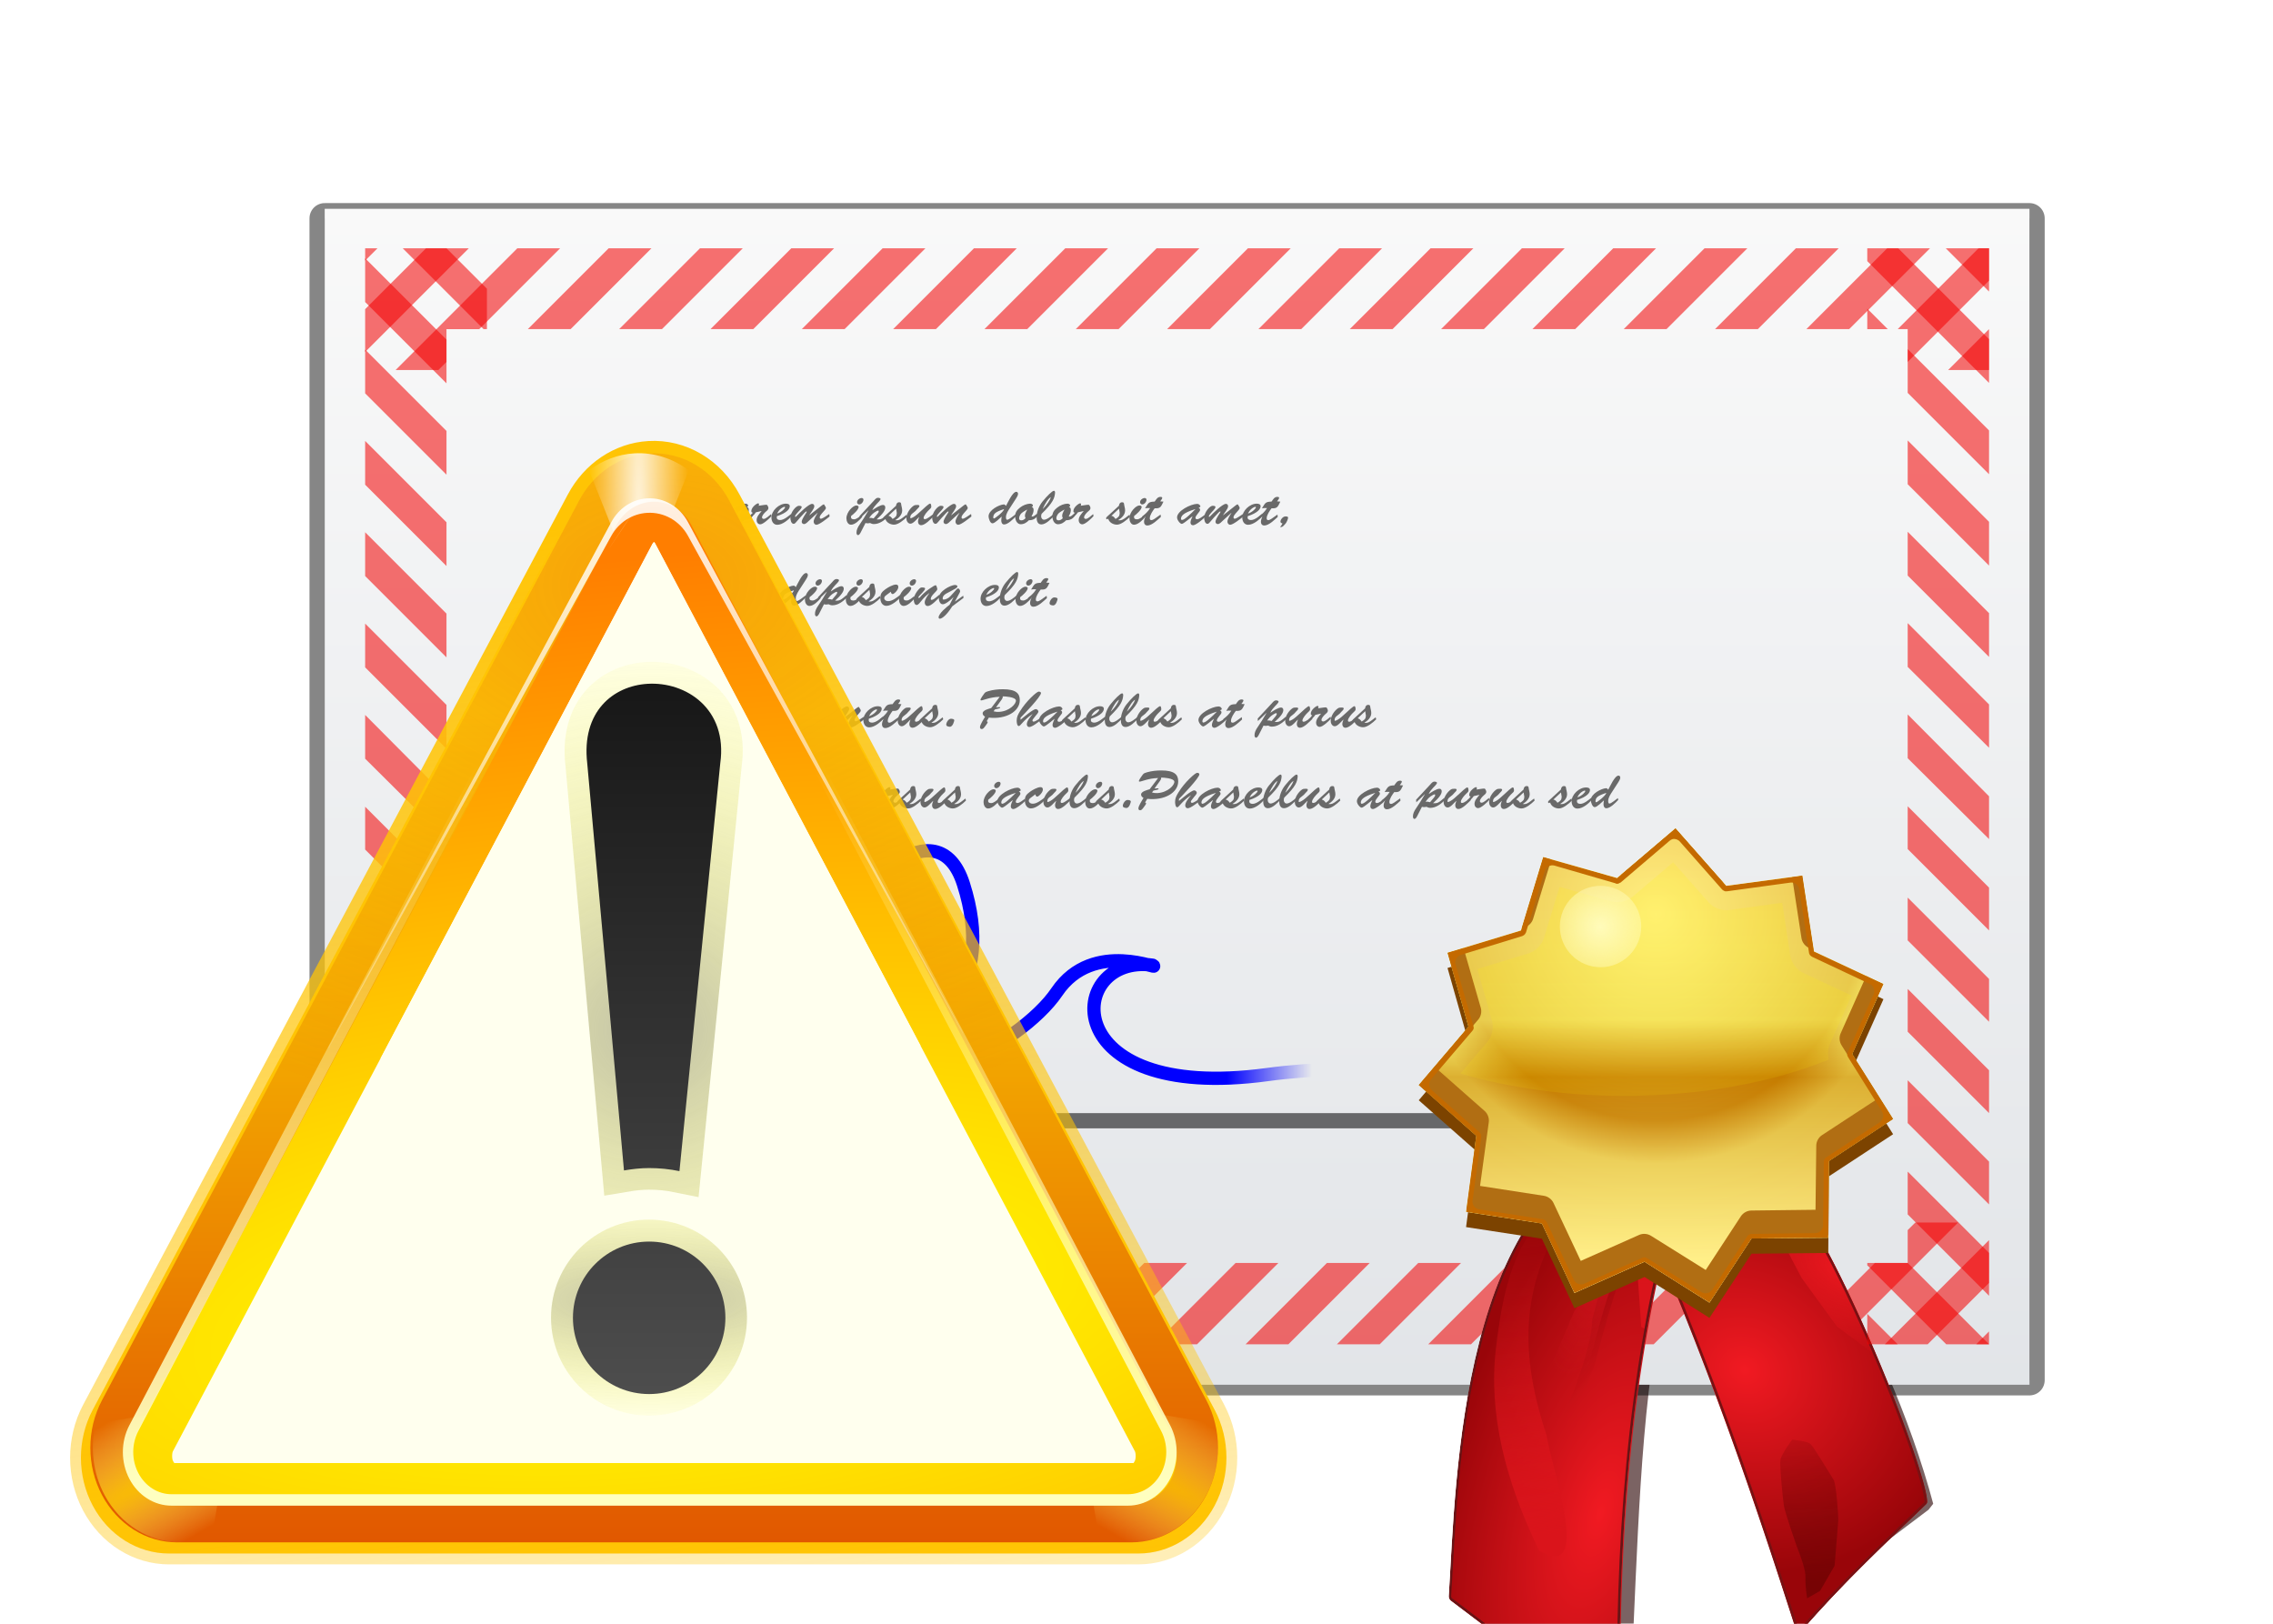 <svg height="40" width="56" xmlns="http://www.w3.org/2000/svg" xmlns:xlink="http://www.w3.org/1999/xlink"><filter id="a"><feGaussianBlur stdDeviation="1.025"/></filter><linearGradient id="b" gradientUnits="userSpaceOnUse" x1="101.099" x2="101.099" y1="-117.739" y2="-23.373"><stop offset="0" stop-color="#dee1e5"/><stop offset="1" stop-color="#fafafa"/></linearGradient><linearGradient id="c" gradientTransform="matrix(.963 0 0 1.142 7.154 -37.608)" gradientUnits="userSpaceOnUse" x1="62.42" x2="68.232" y1="98.139" y2="98.139"><stop offset="0" stop-color="#00f"/><stop offset="1" stop-color="#00f" stop-opacity="0"/></linearGradient><linearGradient id="d"><stop offset="0" stop-color="#fff"/><stop offset="1" stop-color="#fff" stop-opacity="0"/></linearGradient><linearGradient id="e" gradientUnits="userSpaceOnUse" x1="89.955" x2="89.955" y1="100.949" y2="61.269"><stop offset="0" stop-color="#ffee93"/><stop offset=".377" stop-color="#c57c00"/><stop offset=".495" stop-color="#ffff7d"/><stop offset="1" stop-color="#ffe171"/></linearGradient><radialGradient id="f" cx="89.955" cy="72.519" gradientUnits="userSpaceOnUse" r="34.576"><stop offset="0" stop-color="#ffee93"/><stop offset=".492" stop-color="#c57c00"/><stop offset=".597" stop-color="#ffff7d"/><stop offset="1" stop-color="#ffe171"/></radialGradient><filter id="g"><feGaussianBlur stdDeviation="1.466"/></filter><filter id="h"><feGaussianBlur stdDeviation=".641"/></filter><clipPath id="i"><path d="m104.176 99.24-6.333.059-3.473 5.296-5.359-3.374-5.785 2.577-2.684-5.736-6.26-.959.843-6.276-4.748-4.191 4.103-4.824-1.728-6.093 6.06-1.84 1.84-6.06 6.093 1.728 4.824-4.103 4.191 4.748 6.276-.843.959 6.26 5.736 2.684-2.577 5.785 3.374 5.359-5.296 3.473z" transform="translate(80 -.939)"/></clipPath><linearGradient id="j" gradientUnits="userSpaceOnUse" x1="95.453" x2="95.453" y1="73.791" y2="108.357"><stop offset="0" stop-color="#fff201"/><stop offset="1" stop-color="#fff201" stop-opacity="0"/></linearGradient><radialGradient id="k" cx="89.095" cy="77.442" gradientUnits="userSpaceOnUse" r="6.547"><stop offset="0" stop-color="#fffbba"/><stop offset="1" stop-color="#fffbba" stop-opacity="0"/></radialGradient><filter id="l" height="1.384" width="1.384" x="-.192" y="-.192"><feGaussianBlur stdDeviation=".537"/></filter><filter id="m"><feGaussianBlur stdDeviation=".458"/></filter><filter id="n"><feGaussianBlur stdDeviation="1.305"/></filter><clipPath id="o"><path d="m612.44 160.09a1.014 1.014 0 0 0 -.281.125c-.027.014-.033.011-.062.031-.026.014-.038.015-.062.031-.118.078-.248.152-.406.25-.306.19-.765.444-1.219.719-.454.275-.871.552-1.188.75-.1.062-.235.125-.469.281-.113.075-.19.134-.25.188-.03.027-.043.075-.062.094h-.031c-.005.005-.013.011-.031.031-0.0 0-.062.094-.062.094-6.738 6.571-9.958 14.746-10.844 23.594-.891 8.9.571 18.457 3.188 27.844 5.214 18.709 15.001 36.707 20.156 47.125a1.014 1.014 0 0 0 .781.562l40.062 5a1.014 1.014 0 0 0 1-1.531c-17.392-29.438-32.514-59.838-41.375-92.906-.302-1.129-1.115-1.717-1.781-2.375-.342-.337-.637-.615-.781-.844-.142-.225-.147-.396-.125-.5-.018.084.058-.162.156-.469.089-.279.185-.604.281-.906.105-.332.182-.631.25-.875 0-.001.059-.043.125-.344a1.014 1.014 0 0 0 -.344-1l-5.75-4.75a1.014 1.014 0 0 0 -.875-.219z"/></clipPath><filter id="p" height="1.182" width="1.408" x="-.204" y="-.091"><feGaussianBlur stdDeviation=".782"/></filter><filter id="q" height="1.16" width="1.299" x="-.15" y="-.08"><feGaussianBlur stdDeviation="1.46"/></filter><filter id="r" height="1.07" width="1.417" x="-.208" y="-.035"><feGaussianBlur stdDeviation=".882"/></filter><filter id="s" height="1.031" width="1.213" x="-.106" y="-.016"><feGaussianBlur stdDeviation=".394"/></filter><filter id="t"><feGaussianBlur stdDeviation=".597"/></filter><filter id="u" height="1.424" width="1.254" x="-.127" y="-.212"><feGaussianBlur stdDeviation="2.08"/></filter><radialGradient id="v" cx="602.011" cy="169.382" gradientTransform="matrix(.963 0 0 .853 22.421 24.876)" gradientUnits="userSpaceOnUse" r="43.462" xlink:href="#A"/><clipPath id="w"><path d="m582.025 131.65a.662.662 0 0 0 -.357.09l-21.844 12.688a.662.662 0 0 0 -.055 1.109c30.622 22.016 51.726 40.13 75.223 61.422a.662.662 0 0 0 1.096-.365c2.269-11.833 5.694-23.016 8.393-32.41a.662.662 0 0 0 -.074-.531c-.53-.858-1.656-2.045-3.311-3.621s-3.821-3.496-6.348-5.625c-5.054-4.257-11.542-9.344-18.203-14.125-6.661-4.781-13.49-9.253-19.242-12.285-2.876-1.516-5.48-2.674-7.689-3.328-1.955-.579-3.558-.701-4.873-.295l-2.248-2.504a.662.662 0 0 0 -.467-.219z" transform="translate(.018)"/></clipPath><filter id="x" height="1.507" width="1.68" x="-.34" y="-.253"><feGaussianBlur stdDeviation="2.7"/></filter><filter id="y" height="1.404" width="1.262" x="-.131" y="-.202"><feGaussianBlur stdDeviation="1.571"/></filter><filter id="z"><feGaussianBlur stdDeviation=".371"/></filter><linearGradient id="A"><stop offset="0" stop-color="#f11a22"/><stop offset="1" stop-color="#990509"/></linearGradient><linearGradient id="B"><stop offset="0" stop-color="#640101"/><stop offset="1" stop-color="#640101" stop-opacity="0"/></linearGradient><linearGradient id="C"><stop offset="0" stop-color="#da141b"/><stop offset="1" stop-color="#da141b" stop-opacity="0"/></linearGradient><radialGradient id="D" cx="608.323" cy="143.491" gradientTransform="matrix(1.239 0 0 .742 -145.383 37.08)" gradientUnits="userSpaceOnUse" r="19.651"><stop offset="0" stop-color="#eb181f"/><stop offset="1" stop-color="#eb181f" stop-opacity="0"/></radialGradient><radialGradient id="E" cx="573.464" cy="135.303" gradientTransform="matrix(1 0 0 .721 0 37.755)" gradientUnits="userSpaceOnUse" r="18.174"><stop offset="0" stop-color="#4e0202"/><stop offset="1" stop-color="#7e0404" stop-opacity=".889"/></radialGradient><linearGradient id="F" gradientUnits="userSpaceOnUse" x1="633.937" x2="613.629" xlink:href="#B" y1="197.161" y2="166.936"/><radialGradient id="G" cx="500.993" cy="210.258" gradientTransform="matrix(.968 -.252 .569 2.184 -103.455 -115.607)" gradientUnits="userSpaceOnUse" r="32.798" xlink:href="#A"/><linearGradient id="H" gradientUnits="userSpaceOnUse" x1="629.838" x2="607.273" xlink:href="#C" y1="184.084" y2="145.001"/><radialGradient id="I" cx="504.051" cy="178.19" gradientTransform="matrix(2.484 -.29 1.161 9.931 -846.241 -1441.397)" gradientUnits="userSpaceOnUse" r="4.447" xlink:href="#B"/><radialGradient id="J" cx="505.334" cy="176.754" gradientTransform="matrix(2.484 -.29 1.161 9.931 -847.441 -1441.397)" gradientUnits="userSpaceOnUse" r="4.447"><stop offset="0" stop-color="#de1822"/><stop offset="1" stop-color="#de1822" stop-opacity="0"/></radialGradient><linearGradient id="K" gradientUnits="userSpaceOnUse" x1="636.58" x2="599.097" xlink:href="#C" y1="237.157" y2="185.307"/><linearGradient id="L" gradientUnits="userSpaceOnUse" x1="615.526" x2="607.382" y1="158.337" y2="188.73"><stop offset="0" stop-color="#680000"/><stop offset="1" stop-color="#680000" stop-opacity="0"/></linearGradient><filter id="M" height="1.201" width="1.395" x="-.198" y="-.101"><feGaussianBlur stdDeviation="1.078"/></filter><linearGradient id="N" gradientUnits="userSpaceOnUse" x1="64.654" x2="82.169" y1="20.94" y2="149.079"><stop offset="0" stop-color="#ffc404"/><stop offset="1" stop-color="#ffc404" stop-opacity="0"/></linearGradient><filter id="O"><feGaussianBlur stdDeviation="1.443"/></filter><linearGradient id="P" gradientTransform="matrix(1.068 0 0 1.166 -3.909 -5.983)" gradientUnits="userSpaceOnUse" x1="74.686" x2="74.686" y1="37.713" y2="108.009"><stop offset="0" stop-color="#fd0"/><stop offset="1" stop-color="#e15800"/></linearGradient><radialGradient id="Q" cx="64.025" cy="25.957" gradientTransform="matrix(1.503 -.052 .036 1.031 -32.704 2.093)" gradientUnits="userSpaceOnUse" r="52.025"><stop offset="0" stop-color="#ea3b18"/><stop offset="1" stop-color="#ea3b18" stop-opacity="0"/></radialGradient><radialGradient id="R" cx="64" cy="21.994" gradientTransform="matrix(-1 0 0 -12.343 128 293.469)" gradientUnits="userSpaceOnUse" r="4.219" xlink:href="#d"/><filter id="S" height="1.143" width="1.204" x="-.102" y="-.072"><feGaussianBlur stdDeviation=".358"/></filter><radialGradient id="T" cx="22.005" cy="102" gradientTransform="matrix(8.852 -5.111 .584 1.011 -238.175 122.334)" gradientUnits="userSpaceOnUse" r="5.995" xlink:href="#U"/><linearGradient id="U"><stop offset="0" stop-color="#ffd500"/><stop offset="1" stop-color="#ff9" stop-opacity="0"/></linearGradient><radialGradient id="V" cx="22.005" cy="102" gradientTransform="matrix(-8.852 -5.111 -.584 1.011 367.356 122.334)" gradientUnits="userSpaceOnUse" r="5.995" xlink:href="#U"/><radialGradient id="W" cx="63.684" cy="85.945" gradientTransform="matrix(4.427 -.465 .161 1.531 -231.333 -4.939)" gradientUnits="userSpaceOnUse" r="48.004"><stop offset="0" stop-color="#ff0"/><stop offset="1" stop-color="#ff7e00"/></radialGradient><radialGradient id="X" cx="63.75" cy="68.478" gradientTransform="matrix(4.509 0 0 4.214 -223.723 -220.103)" gradientUnits="userSpaceOnUse" r="9" xlink:href="#Y"/><linearGradient id="Y"><stop offset="0" stop-color="#90906f"/><stop offset="1" stop-color="#ff0" stop-opacity="0"/></linearGradient><filter id="Z" height="1.061" width="1.228" x="-.114" y="-.03"><feGaussianBlur stdDeviation=".855"/></filter><linearGradient id="aa" gradientUnits="userSpaceOnUse" x1="72.743" x2="72.743" y1="102.715" y2="42.471"><stop offset="0" stop-color="#ffffbf"/><stop offset="1" stop-color="#ffffbf" stop-opacity="0"/></linearGradient><filter id="ab"><feGaussianBlur stdDeviation=".455"/></filter><linearGradient id="ac" gradientTransform="matrix(1.09 0 0 1.172 -5.715 -6.332)" gradientUnits="userSpaceOnUse" x1="65.98" x2="67.189" xlink:href="#d" y1="12.311" y2="82.91"/><radialGradient id="ad" cx="63.75" cy="74.356" gradientTransform="matrix(4.509 0 0 1.328 -223.723 -5.512)" gradientUnits="userSpaceOnUse" r="9" xlink:href="#Y"/><linearGradient id="ae" gradientUnits="userSpaceOnUse" x1="67.765" x2="67.765" y1="33.872" y2="109.097"><stop offset="0" stop-color="#161616"/><stop offset="1" stop-color="#505050"/></linearGradient><g transform="matrix(.375 0 0 .375 5 -4.888)"><path d="m107.336 97.506c1.844 1.663 4.93 8.987 6.34 14.314l-.307.391-8.283 6.25-5.119-16.447z" fill="#280000" fill-opacity=".61" filter="url(#M)"/><path d="m95.371 101.572c-1.161 7.497-1.189 16.505-1.724 24.837l-1.326.265-9.032-7.867 2.359-17.854z" fill="#280000" fill-opacity=".61" filter="url(#M)"/><path d="m8 27.376v75.035 1.29h1.038.42.022 110.52v-76.325z" style="opacity:.688;stroke:#000;stroke-width:2;stroke-linecap:round;stroke-linejoin:round;filter:url(#a)"/><path d="m8-104.001h112v77.25h-112z" fill="url(#b)" transform="scale(1 -1)"/><g fill="#696969"><path d="m32.502 47.35c.316-.011.628.032.937.098.688.144.674.137.899-.088l.186-.186c-.527-.126-.828-.186-1.411-.298l.702-.804c.39-.446.541-.586.586-.586.025 0 .021.035-.007.067-.169.19-.47.572-.47.835 0 .053.018.105.081.105.067 0 .246-.14.305-.183.049-.035.197-.14.197-.204 0-.039-.035-.046-.063-.049.112-.2.4-.611.4-.835 0-.102-.056-.228-.176-.228-.186 0-.702.523-.828.674l-1.022 1.215c-.147.028-.305.032-.453.067-.053.014-.077.056-.109.098-.053.07-.218.267-.218.348 0 .063.06.074.109.074.095 0 .193-.056.277-.084l.077-.035"/><path d="m36.086 46.777c-.109.081-.207.214-.362.186.067-.137.137-.26.137-.414 0-.105-.021-.179-.126-.207.039-.021.081-.042.081-.095 0-.095-.116-.13-.193-.126-.214.011-.467.105-.656.26-.197.151-.326.326-.319.59.014.319.183.502.365.502.221 0 .393-.112.541-.263.256 0 .411-.084.569-.284l-.035-.147m-.646-.274c.014.007-.151.228-.151.411 0 .06.018.105.042.161-.081.074-.154.14-.27.14-.088 0-.154-.032-.154-.133 0-.109.067-.246.144-.323.105-.102.27-.186.39-.256"/><path d="m36.692 46.609.007.007c-.14.168-.323.355-.323.593 0 .133.091.27.239.27.2 0 .604-.39.737-.541l-.025-.13c-.116.088-.337.316-.488.316-.053 0-.109-.042-.109-.098 0-.14.172-.312.274-.4.081-.067.147-.119.147-.228-.007-.063-.032-.119-.084-.186-.035-.042-.228 0-.558.046.014-.032.025-.063.025-.098 0-.032-.028-.06-.063-.06-.084 0-.442.253-.442.505 0 .074.021.102.095.109-.067.095-.14.183-.232.256l.014.154c.151-.151.298-.242.421-.435l.365-.081"/><path d="m38.648 46.795c-.186.147-.481.404-.73.404-.112 0-.228-.046-.218-.179l.007-.077c.674-.221.846-.481.846-.653 0-.14-.14-.168-.253-.168-.456-.004-.965.467-.951.927.007.232.126.46.383.46.348 0 .734-.33.948-.579l-.032-.133m-.92-.025c.095-.232.298-.4.474-.446.025-.007.042.014.042.039.004.06-.207.302-.516.407"/><path d="m40.376 46.728.007.007c-.088.144-.26.393-.26.569 0 .102.074.204.179.204.197 0 .702-.414.867-.544l-.021-.165c-.432.295-.47.295-.544.312-.042.011-.088-.046-.084-.088.004-.081.025-.137.298-.439.039-.042.109-.119.109-.179 0-.049-.039-.102-.063-.14-.011-.014-.046-.098-.074-.098-.042 0-.13.07-.165.098l-.779.614-.007-.007c.077-.137.326-.421.326-.576 0-.091-.049-.161-.144-.161-.228 0-.853.625-1.025.804-.011.011-.053.056-.07.056-.014 0-.025-.025-.025-.032 0-.074.063-.13.102-.183.053-.077.13-.14.193-.214.042-.049.14-.154.14-.225 0-.074-.105-.074-.158-.081-.211-.028-.583.442-.586.786 0 .126.049.4.218.4.063 0 .112-.053.151-.098.165-.204.362-.414.544-.607.025-.025.102-.109.137-.109.014 0 .025.011.025.025 0 .011-.014.039-.021.046-.228.348-.312.509-.309.611.004.084.07.147.154.147.119 0 .246-.144.326-.221l.558-.513"/><path d="m43.278 46.862c-.14.102-.323.288-.509.288-.161 0-.214-.077-.186-.221.147-.102.495-.414.495-.59 0-.077-.095-.098-.154-.098-.211 0-.649.418-.649.846 0 .179.095.418.302.418.267 0 .576-.316.734-.509l-.032-.133m-.165-.692c.151 0 .281-.172.281-.312 0-.063-.053-.109-.116-.109-.137 0-.305.126-.305.27 0 .084.056.151.14.151"/><path d="m44.062 47.09c-.095-.032-.193-.042-.295-.035.095-.126.193-.246.323-.341.046-.032.214-.14.27-.14.028 0 .039.025.039.049 0 .063-.049.123-.088.172l-.249.295m-.534.302c.046.011.091.021.14.021.056 0 .109-.011.161-.021.084.042.154.07.249.07.379 0 .695-.253.955-.505l-.025-.161c-.376.323-.446.379-.748.358.393-.348.569-.59.569-.783 0-.091-.053-.165-.147-.165-.19 0-.544.232-.695.341l-.007-.007c.07-.158.179-.288.298-.414.056-.06.239-.228.239-.305 0-.067-.112-.084-.161-.084-.133 0-.197.102-.281.193l-.93 1.0.014.165.555-.53.007.007c-.228.386-.404.674-.565.902-.144.204-.221.379-.218.555 0 .063.021.158.102.158.067 0 .13-.095.158-.147l.33-.646"/><path d="m45.541 46.447c.021.119.035.214.046.288-.011.204-.067.263-.277.393-.067-.091-.144-.2-.274-.207l.505-.474m.477.562c-.172.13-.309.235-.534.197.225-.137.456-.351.456-.639 0-.154-.053-.274-.067-.407-.011-.098-.032-.13-.137-.13-.126 0-.193.112-.2.228l-.762.699c-.028.028-.084.077-.084.123 0 .032.025.067.06.067.032 0 .056-.025.077-.046.063.256.323.39.558.4.281.014.663-.305.878-.52l-.035-.133-.211.161"/><path d="m46.919 46.83c-.165.147-.358.249-.421.249-.025 0-.028-.035-.028-.053 0-.147.084-.225.193-.302.137-.098.158-.13.267-.253.039-.032.133-.13.14-.186.014-.105-.165-.074-.214-.074-.06 0-.105.007-.154.039-.225.147-.488.498-.488.839 0 .151.095.348.267.348.193 0 .428-.316.565-.435l.007.007c-.035.091-.074.19-.074.295 0 .123.077.232.207.232.26 0 .632-.404.811-.576l-.021-.151c-.105.084-.407.33-.541.33-.056 0-.088-.021-.088-.077 0-.158.249-.435.362-.537.056-.049.151-.13.144-.214-.014-.183-.053-.193-.081-.193-.088 0-.432.333-.505.4l-.348.312"/><path d="m49.694 46.728.007.007c-.088.144-.26.393-.26.569 0 .102.074.204.179.204.197 0 .702-.414.867-.544l-.021-.165c-.432.295-.47.295-.544.312-.042.011-.088-.046-.084-.088.004-.081.025-.137.298-.439.039-.042.109-.119.109-.179 0-.049-.039-.102-.063-.14-.011-.014-.046-.098-.074-.098-.042 0-.13.07-.165.098l-.779.614-.007-.007c.077-.137.326-.421.326-.576 0-.091-.049-.161-.144-.161-.228 0-.853.625-1.025.804-.011.011-.053.056-.07.056-.014 0-.025-.025-.025-.032 0-.074.063-.13.102-.183.053-.077.13-.14.193-.214.042-.049.14-.154.14-.225 0-.074-.105-.074-.158-.081-.211-.028-.583.442-.586.786 0 .126.049.4.218.4.063 0 .112-.053.151-.098.165-.204.362-.414.544-.607.025-.025.102-.109.137-.109.014 0 .025.011.025.025 0 .011-.014.039-.021.046-.228.348-.312.509-.309.611.004.084.07.147.154.147.119 0 .246-.144.326-.221l.558-.513"/><path d="m53.4 45.812c.056-.088.151-.232.151-.337 0-.063-.042-.133-.112-.133-.256 0-.565.727-.681.927-.046-.053-.074-.102-.147-.098-.298.018-.997.369-.997.783 0 .123.098.46.256.46.158 0 .484-.341.607-.446-.014.088-.028.179-.028.267 0 .112.053.253.186.253.256 0 .618-.369.783-.551l-.025-.116c-.112.074-.435.358-.555.358-.077 0-.081-.119-.081-.176 0-.225.169-.453.284-.635l.358-.555m-.762.663c-.056.207-.621.628-.663.618-.039-.007-.056-.035-.053-.067.021-.232.098-.351.716-.551"/><path d="m54.797 46.777c-.109.081-.207.214-.362.186.067-.137.137-.26.137-.414 0-.105-.021-.179-.126-.207.039-.021.081-.042.081-.095 0-.095-.116-.13-.193-.126-.214.011-.467.105-.656.26-.197.151-.326.326-.319.59.014.319.183.502.365.502.221 0 .393-.112.541-.263.256 0 .411-.084.569-.284l-.035-.147m-.646-.274c.014.007-.151.228-.151.411 0 .06.018.105.042.161-.081.074-.154.14-.27.14-.088 0-.154-.032-.154-.133 0-.109.067-.246.144-.323.105-.102.27-.186.39-.256"/><path d="m55.174 46.454c.165-.362.365-.677.537-.762-.063.2-.281.537-.53.769l-.007-.007m.685.372c-.14.126-.411.351-.604.351-.095 0-.144-.07-.176-.151-.018-.084-.007-.183.025-.242.762-.737.853-1.046.878-1.38.004-.046-.011-.13-.07-.13-.112 0-.446.326-.755.709-.228.281-.386.677-.386 1.046 0 .207.056.456.312.456.302 0 .632-.355.825-.555l-.049-.105"/><path d="m57.244 46.777c-.109.081-.207.214-.362.186.067-.137.137-.26.137-.414 0-.105-.021-.179-.126-.207.039-.021.081-.042.081-.095 0-.095-.116-.13-.193-.126-.214.011-.467.105-.656.26-.197.151-.326.326-.319.59.014.319.183.502.365.502.221 0 .393-.112.541-.263.256 0 .411-.084.569-.284l-.035-.147m-.646-.274c.014.007-.151.228-.151.411 0 .06.018.105.042.161-.081.074-.154.14-.27.14-.088 0-.154-.032-.154-.133 0-.109.067-.246.144-.323.105-.102.27-.186.39-.256"/><path d="m57.85 46.609.007.007c-.14.168-.323.355-.323.593 0 .133.091.27.239.27.2 0 .604-.39.737-.541l-.025-.13c-.116.088-.337.316-.488.316-.053 0-.109-.042-.109-.098 0-.14.172-.312.274-.4.081-.067.147-.119.147-.228-.007-.063-.032-.119-.084-.186-.035-.042-.228 0-.558.046.014-.032.025-.063.025-.098 0-.032-.028-.06-.063-.06-.084 0-.442.253-.442.505 0 .074.021.102.095.109-.067.095-.14.183-.232.256l.014.154c.151-.151.298-.242.421-.435l.365-.081"/><path d="m60.186 46.447c.021.119.035.214.046.288-.011.204-.067.263-.277.393-.067-.091-.144-.2-.274-.207l.505-.474m.477.562c-.172.13-.309.235-.534.197.225-.137.456-.351.456-.639 0-.154-.053-.274-.067-.407-.011-.098-.032-.13-.137-.13-.126 0-.193.112-.2.228l-.762.699c-.028.028-.084.077-.084.123 0 .032.025.067.06.067.032 0 .056-.025.077-.046.063.256.323.39.558.4.281.014.663-.305.878-.52l-.035-.133-.211.161"/><path d="m61.872 46.862c-.14.102-.323.288-.509.288-.161 0-.214-.077-.186-.221.147-.102.495-.414.495-.59 0-.077-.095-.098-.154-.098-.211 0-.649.418-.649.846 0 .179.095.418.302.418.267 0 .576-.316.734-.509l-.032-.133m-.165-.692c.151 0 .281-.172.281-.312 0-.063-.053-.109-.116-.109-.137 0-.305.126-.305.27 0 .084.056.151.14.151"/><path d="m62.888 45.97c.035-.049.137-.165.137-.228 0-.056-.067-.067-.112-.067-.204 0-.281.165-.386.309-.376.014-.404.07-.593.379l-.039.063c.186-.028.119-.014.333-.014-.13.221-.323.4-.534.562l.039.133.179-.144.007.007c-.046.102-.091.235-.091.351 0 .14.084.235.221.235.298 0 .677-.376.885-.565l-.018-.154c-.365.26-.491.365-.604.365-.081 0-.105-.046-.105-.123 0-.211.2-.498.319-.653.386.025.414-.105.579-.439l-.218-.018"/><path d="m65.193 46.479.007.007c-.695.702-.804.692-.874.706-.053.011-.067-.053-.07-.07 0-.172.102-.386.937-.642m-.19.474.007.007c-.046.095-.13.281-.13.393 0 .102.053.186.168.186.172 0 .642-.376.793-.548l-.028-.13c-.151.102-.351.281-.498.281-.056 0-.109-.025-.109-.084 0-.165.305-.411.305-.523 0-.077-.035-.116-.102-.144.032-.011.123-.046.123-.088 0-.042-.067-.172-.228-.168-.407.011-1.32.46-1.306.899.007.183.211.414.309.414.081 0 .305-.183.372-.235l.323-.26"/><path d="m67.561 46.728.007.007c-.088.144-.26.393-.26.569 0 .102.074.204.179.204.197 0 .702-.414.867-.544l-.021-.165c-.432.295-.47.295-.544.312-.042.011-.088-.046-.084-.088.004-.081.025-.137.298-.439.039-.042.109-.119.109-.179 0-.049-.039-.102-.063-.14-.011-.014-.046-.098-.074-.098-.042 0-.13.07-.165.098l-.779.614-.007-.007c.077-.137.326-.421.326-.576 0-.091-.049-.161-.144-.161-.228 0-.853.625-1.025.804-.011.011-.053.056-.07.056-.014 0-.025-.025-.025-.032 0-.074.063-.13.102-.183.053-.077.13-.14.193-.214.042-.049.14-.154.14-.225 0-.074-.105-.074-.158-.081-.211-.028-.583.442-.586.786 0 .126.049.4.218.4.063 0 .112-.053.151-.098.165-.204.362-.414.544-.607.025-.025.102-.109.137-.109.014 0 .025.011.025.025 0 .011-.014.039-.021.046-.228.348-.312.509-.309.611.004.084.07.147.154.147.119 0 .246-.144.326-.221l.558-.513"/><path d="m69.582 46.795c-.186.147-.481.404-.73.404-.112 0-.228-.046-.218-.179l.007-.077c.674-.221.846-.481.846-.653 0-.14-.14-.168-.253-.168-.456-.004-.965.467-.951.927.007.232.126.46.383.46.348 0 .734-.33.948-.579l-.032-.133m-.92-.025c.095-.232.298-.4.474-.446.025-.007.042.014.042.039.004.06-.207.302-.516.407"/><path d="m70.567 45.97c.035-.049.137-.165.137-.228 0-.056-.067-.067-.112-.067-.204 0-.281.165-.386.309-.376.014-.404.07-.593.379l-.039.063c.186-.028.119-.014.333-.014-.13.221-.323.4-.534.562l.039.133.179-.144.007.007c-.046.102-.091.235-.091.351 0 .14.084.235.221.235.298 0 .677-.376.885-.565l-.018-.154c-.365.26-.491.365-.604.365-.081 0-.105-.046-.105-.123 0-.211.2-.498.319-.653.386.025.414-.105.579-.439l-.218-.018"/><path d="m70.791 47.3c0 .081.07.102.133.123-.042.088-.102.165-.158.239.077 0 .151.028.362-.232.06-.07.165-.295.165-.39 0-.081-.123-.081-.179-.081-.151 0-.323.197-.323.341"/><path d="m28.463 51.306c.035-.049.137-.165.137-.228 0-.056-.067-.067-.112-.067-.204 0-.281.165-.386.309-.376.014-.404.07-.593.379l-.039.063c.186-.028.119-.014.333-.014-.13.221-.323.4-.534.562l.039.133.179-.144.007.007c-.046.102-.091.235-.091.351 0 .14.084.235.221.235.298 0 .677-.376.885-.565l-.018-.154c-.365.26-.491.365-.604.365-.081 0-.105-.046-.105-.123 0-.211.2-.498.319-.653.386.025.414-.105.579-.439l-.218-.018"/><path d="m29.762 52.131c-.186.147-.481.404-.73.404-.112 0-.228-.046-.218-.179l.007-.077c.674-.221.846-.481.846-.653 0-.14-.14-.168-.253-.168-.456-.004-.965.467-.951.927.007.232.126.46.383.46.348 0 .734-.33.948-.579l-.032-.133m-.92-.025c.095-.232.298-.4.474-.446.025-.007.042.014.042.039.004.06-.207.302-.516.407"/><path d="m30.746 51.306c.035-.049.137-.165.137-.228 0-.056-.067-.067-.112-.067-.204 0-.281.165-.386.309-.376.014-.404.07-.593.379l-.039.063c.186-.028.119-.014.333-.014-.13.221-.323.4-.534.562l.039.133.179-.144.007.007c-.046.102-.091.235-.091.351 0 .14.084.235.221.235.298 0 .677-.376.885-.565l-.018-.154c-.365.26-.491.365-.604.365-.081 0-.105-.046-.105-.123 0-.211.2-.498.319-.653.386.025.414-.105.579-.439l-.218-.018"/><path d="m31.424 52.166c-.165.147-.358.249-.421.249-.025 0-.028-.035-.028-.053 0-.147.084-.225.193-.302.137-.098.158-.13.267-.253.039-.032.133-.13.14-.186.014-.105-.165-.074-.214-.074-.06 0-.105.007-.154.039-.225.147-.488.498-.488.839 0 .151.095.348.267.348.193 0 .428-.316.565-.435l.007.007c-.035.091-.074.19-.074.295 0 .123.077.232.207.232.26 0 .632-.404.811-.576l-.021-.151c-.105.084-.407.33-.541.33-.056 0-.088-.021-.088-.077 0-.158.249-.435.362-.537.056-.049.151-.13.144-.214-.014-.183-.053-.193-.081-.193-.088 0-.432.333-.505.4l-.348.312"/><path d="m33.725 52.131c-.186.147-.481.404-.73.404-.112 0-.228-.046-.218-.179l.007-.077c.674-.221.846-.481.846-.653 0-.14-.14-.168-.253-.168-.456-.004-.965.467-.951.927.007.232.126.46.383.46.348 0 .734-.33.948-.579l-.032-.133m-.92-.025c.095-.232.298-.4.474-.446.025-.007.042.014.042.039.004.06-.207.302-.516.407"/><path d="m34.32 51.945.007.007c-.14.168-.323.355-.323.593 0 .133.091.27.239.27.2 0 .604-.39.737-.541l-.025-.13c-.116.088-.337.316-.488.316-.053 0-.109-.042-.109-.098 0-.14.172-.312.274-.4.081-.067.147-.119.147-.228-.007-.063-.032-.119-.084-.186-.035-.042-.228 0-.558.046.014-.032.025-.063.025-.098 0-.032-.028-.06-.063-.06-.084 0-.442.253-.442.505 0 .074.021.102.095.109-.067.095-.14.183-.232.256l.014.154c.151-.151.298-.242.421-.435l.365-.081"/><path d="m37.207 51.815.007.007c-.695.702-.804.692-.874.706-.053.011-.067-.053-.07-.07 0-.172.102-.386.937-.642m-.19.474.007.007c-.046.095-.13.281-.13.393 0 .102.053.186.169.186.172 0 .642-.376.793-.548l-.028-.13c-.151.102-.351.281-.498.281-.056 0-.109-.025-.109-.084 0-.165.305-.411.305-.523 0-.077-.035-.116-.102-.144.032-.011.123-.046.123-.088 0-.042-.067-.172-.228-.168-.407.011-1.32.46-1.306.899.007.183.211.414.309.414.081 0 .305-.183.372-.235l.323-.26"/><path d="m39.591 51.148c.056-.088.151-.232.151-.337 0-.063-.042-.133-.112-.133-.256 0-.565.727-.681.927-.046-.053-.074-.102-.147-.098-.298.018-.997.369-.997.783 0 .123.098.46.256.46.158 0 .484-.341.607-.446-.014.088-.028.179-.028.267 0 .112.053.253.186.253.256 0 .618-.369.783-.551l-.025-.116c-.112.074-.435.358-.555.358-.077 0-.081-.119-.081-.176 0-.225.168-.453.284-.635l.358-.555m-.762.663c-.056.207-.621.628-.663.618-.039-.007-.056-.035-.053-.067.021-.232.098-.351.716-.551"/><path d="m40.55 52.197c-.14.102-.323.288-.509.288-.161 0-.214-.077-.186-.221.147-.102.495-.414.495-.59 0-.077-.095-.098-.154-.098-.211 0-.649.418-.649.846 0 .179.095.418.302.418.267 0 .576-.316.734-.509l-.032-.133m-.165-.692c.151 0 .281-.172.281-.312 0-.063-.053-.109-.116-.109-.137 0-.305.126-.305.27 0 .084.056.151.14.151"/><path d="m41.334 52.426c-.095-.032-.193-.042-.295-.035.095-.126.193-.246.323-.341.046-.032.214-.14.27-.14.028 0 .039.025.039.049 0 .063-.049.123-.088.172l-.249.295m-.534.302c.046.011.091.021.14.021.056 0 .109-.011.161-.021.084.042.154.07.249.07.379 0 .695-.253.955-.505l-.025-.161c-.376.323-.446.379-.748.358.393-.348.569-.59.569-.783 0-.091-.053-.165-.147-.165-.19 0-.544.232-.695.341l-.007-.007c.07-.158.179-.288.298-.414.056-.06.239-.228.239-.305 0-.067-.112-.084-.161-.084-.133 0-.197.102-.281.193l-.93 1.0.014.165.555-.53.007.007c-.228.386-.404.674-.565.902-.144.204-.221.379-.218.555 0 .063.021.158.102.158.067 0 .13-.095.158-.147l.33-.646"/><path d="m43.237 52.197c-.14.102-.323.288-.509.288-.161 0-.214-.077-.186-.221.147-.102.495-.414.495-.59 0-.077-.095-.098-.154-.098-.211 0-.649.418-.649.846 0 .179.095.418.302.418.267 0 .576-.316.734-.509l-.032-.133m-.165-.692c.151 0 .281-.172.281-.312 0-.063-.053-.109-.116-.109-.137 0-.305.126-.305.27 0 .084.056.151.14.151"/><path d="m43.786 51.783c.021.119.035.214.046.288-.011.204-.067.263-.277.393-.067-.091-.144-.2-.274-.207l.505-.474m.477.562c-.172.13-.309.235-.534.197.225-.137.456-.351.456-.639 0-.154-.053-.274-.067-.407-.011-.098-.032-.13-.137-.13-.126 0-.193.112-.2.228l-.762.699c-.028.028-.084.077-.084.123 0 .032.025.067.06.067.032 0 .056-.025.077-.046.063.256.323.39.558.4.281.014.663-.305.878-.52l-.035-.133-.211.161"/><path d="m45.195 51.906c.004.067.039.154.119.154.095 0 .372-.27.372-.463 0-.105-.049-.161-.158-.161-.197 0-.534.19-.692.309-.228.172-.333.281-.333.576 0 .26.13.513.4.513.333 0 .727-.348.941-.576l-.042-.137c-.204.158-.509.404-.776.404-.183 0-.267-.109-.267-.19 0-.098.063-.151.14-.207l.295-.221"/><path d="m46.734 52.197c-.14.102-.323.288-.509.288-.161 0-.214-.077-.186-.221.147-.102.495-.414.495-.59 0-.077-.095-.098-.154-.098-.211 0-.649.418-.649.846 0 .179.095.418.302.418.267 0 .576-.316.734-.509l-.032-.133m-.165-.692c.151 0 .281-.172.281-.312 0-.063-.053-.109-.116-.109-.137 0-.305.126-.305.27 0 .084.056.151.14.151"/><path d="m48.181 52.268c-.063.053-.218.176-.302.176-.035 0-.063-.032-.063-.063 0-.242.432-.509.432-.646-.011-.074-.032-.137-.053-.19-.021-.049-.042-.067-.056-.067-.102 0-.748.432-1.029.79-.014.018-.046.049-.07.049-.021 0-.039-.018-.039-.039 0-.084.442-.439.442-.576 0-.021.018-.07-.193-.077-.06 0-.091.004-.137.042-.204.172-.425.527-.414.769.004.119.042.341.197.341.095 0 .225-.172.277-.239.158-.204.337-.386.541-.537l.007.007c-.112.161-.302.393-.302.604 0 .119.063.232.197.232.256 0 .618-.432.804-.597l-.028-.154-.211.176"/><path d="m49.059 52.759c-.193.14-.727.583-.727.835 0 .046.032.084.081.084.137 0 .446-.225.814-.811l.741-.555-.018-.147-.534.383-.007-.007.263-.491c.025-.046.074-.126.074-.179 0-.06-.063-.179-.133-.179-.056 0-.098.06-.133.098l-.376.414c-.133.144-.348.228-.446.218-.032 0-.053-.007-.056-.035-.032-.256.228-.355.449-.474l.4-.218c.046-.032.116-.081.116-.144 0-.077-.137-.091-.186-.088-.27.025-1.036.397-1.036.857 0 .154.067.411.263.411.193 0 .562-.319.688-.46l.007.007-.246.481"/><path d="m52.387 52.131c-.186.147-.481.404-.73.404-.112 0-.228-.046-.218-.179l.007-.077c.674-.221.846-.481.846-.653 0-.14-.14-.168-.253-.168-.456-.004-.965.467-.951.927.007.232.126.46.383.46.348 0 .734-.33.948-.579l-.032-.133m-.92-.025c.095-.232.298-.4.474-.446.025-.007.042.014.042.039.004.06-.207.302-.516.407"/><path d="m52.754 51.79c.165-.362.365-.677.537-.762-.063.2-.281.537-.53.769l-.007-.007m.685.372c-.14.126-.411.351-.604.351-.095 0-.144-.07-.176-.151-.018-.084-.007-.183.025-.242.762-.737.853-1.046.878-1.38.004-.046-.011-.13-.07-.13-.112 0-.446.326-.755.709-.228.281-.386.677-.386 1.046 0 .207.056.456.312.456.302 0 .632-.355.825-.555l-.049-.105"/><path d="m54.385 52.197c-.14.102-.323.288-.509.288-.161 0-.214-.077-.186-.221.147-.102.495-.414.495-.59 0-.077-.095-.098-.154-.098-.211 0-.649.418-.649.846 0 .179.095.418.302.418.267 0 .576-.316.734-.509l-.032-.133m-.165-.692c.151 0 .281-.172.281-.312 0-.063-.053-.109-.116-.109-.137 0-.305.126-.305.27 0 .084.056.151.14.151"/><path d="m55.401 51.306c.035-.049.137-.165.137-.228 0-.056-.067-.067-.112-.067-.204 0-.281.165-.386.309-.376.014-.404.07-.593.379l-.039.063c.186-.028.119-.014.333-.014-.13.221-.323.4-.534.562l.039.133.179-.144.007.007c-.046.102-.091.235-.091.351 0 .14.084.235.221.235.298 0 .677-.376.885-.565l-.018-.154c-.365.26-.491.365-.604.365-.081 0-.105-.046-.105-.123 0-.211.2-.498.319-.653.386.025.414-.105.579-.439l-.218-.018"/><path d="m55.843 52.805c.218.025.305-.407.305-.411 0-.102-.123-.102-.172-.112-.2-.042-.355.249-.355.376 0 .119.126.137.221.147"/><path d="m34.165 60.088c-.091.168-.19.39-.19.583 0 .151.063.305.239.305.151 0 .52-.19 1.025-.842.028-.035.039-.053.039-.081 0-.032-.007-.074-.014-.158-.102.126-.562.6-.702.6-.077 0-.091-.081-.091-.144 0-.014.007-.084.109-.288.337-.667.786-1.12.786-1.341 0-.168-.228-.333-.288-.333-.081 0-.344.2-.449.27-.088.06-.386.351-1.06 1.162l-.007-.007c.453-.797.59-1.029.611-1.309.011-.13-.105-.197-.225-.197-.291 0-.727.246-.976.383l-.007-.007c.172-.165.19-.221.19-.225 0-.018-.021-.028-.039-.028-.105 0-.713.453-.713.874 0 .042-.004.154.063.154.032 0 .077-.025.105-.046.59-.39.976-.579 1.095-.579.046 0 .056.028.056.074 0 .193-.674 1.369-.818 1.59-.011.018-.035.056-.035.077 0 .081.2.221.277.221.046 0 .088-.063.112-.098.186-.249.558-.755.66-.871.249-.281.541-.565.835-.846l.007.007-.597 1.099"/><path d="m35.819 60.137c-.165.147-.358.249-.421.249-.025 0-.028-.035-.028-.053 0-.147.084-.225.193-.302.137-.098.158-.13.267-.253.039-.032.133-.13.14-.186.014-.105-.165-.074-.214-.074-.06 0-.105.007-.154.039-.225.147-.488.498-.488.839 0 .151.095.348.267.348.193 0 .428-.316.565-.435l.007.007c-.035.091-.074.19-.074.295 0 .123.077.232.207.232.26 0 .632-.404.811-.576l-.021-.151c-.105.084-.407.33-.541.33-.056 0-.088-.021-.088-.077 0-.158.249-.435.362-.537.056-.049.151-.13.144-.214-.014-.183-.053-.193-.081-.193-.088 0-.432.333-.505.4l-.348.312"/><path d="m38.281 60.239c-.063.053-.218.176-.302.176-.035 0-.063-.032-.063-.063 0-.242.432-.509.432-.646-.011-.074-.032-.137-.053-.19-.021-.049-.042-.067-.056-.067-.102 0-.748.432-1.029.79-.014.018-.046.049-.07.049-.021 0-.039-.018-.039-.039 0-.084.442-.439.442-.576 0-.021.018-.07-.193-.077-.06 0-.091.004-.137.042-.204.172-.425.527-.414.769.004.119.042.341.197.341.095 0 .225-.172.277-.239.158-.204.337-.386.541-.537l.007.007c-.112.161-.302.393-.302.604 0 .119.063.232.197.232.256 0 .618-.432.804-.597l-.028-.154-.211.176"/><path d="m39.148 59.877c.004.067.039.154.119.154.095 0 .372-.27.372-.463 0-.105-.049-.161-.158-.161-.197 0-.534.19-.692.309-.228.172-.333.281-.333.576 0 .26.13.513.4.513.333 0 .727-.348.941-.576l-.042-.137c-.204.158-.509.404-.776.404-.183 0-.267-.109-.267-.19 0-.098.063-.151.14-.207l.295-.221"/><path d="m42.666 60.035.007.007c-.088.144-.26.393-.26.569 0 .102.074.204.179.204.197 0 .702-.414.867-.544l-.021-.165c-.432.295-.47.295-.544.312-.042.011-.088-.046-.084-.088.004-.081.025-.137.298-.439.039-.042.109-.119.109-.179 0-.049-.039-.102-.063-.14-.011-.014-.046-.098-.074-.098-.042 0-.13.07-.165.098l-.779.614-.007-.007c.077-.137.326-.421.326-.576 0-.091-.049-.161-.144-.161-.228 0-.853.625-1.025.804-.011.011-.053.056-.07.056-.014 0-.025-.025-.025-.032 0-.074.063-.13.102-.183.053-.077.13-.14.193-.214.042-.049.14-.154.14-.225 0-.074-.105-.074-.158-.081-.211-.028-.583.442-.586.786 0 .126.049.4.218.4.063 0 .112-.053.151-.098.165-.204.362-.414.544-.607.025-.025.102-.109.137-.109.014 0 .025.011.025.025 0 .011-.014.039-.021.046-.228.348-.312.509-.309.611.004.084.07.147.154.147.119 0 .246-.144.326-.221l.558-.513"/><path d="m44.688 60.102c-.186.147-.481.404-.73.404-.112 0-.228-.046-.218-.179l.007-.077c.674-.221.846-.481.846-.653 0-.14-.14-.168-.253-.168-.456-.004-.965.467-.951.927.007.232.126.46.383.46.348 0 .734-.33.948-.579l-.032-.133m-.92-.025c.095-.232.298-.4.474-.446.025-.007.042.014.042.039.004.06-.207.302-.516.407"/><path d="m45.672 59.277c.035-.049.137-.165.137-.228 0-.056-.067-.067-.112-.067-.204 0-.281.165-.386.309-.376.014-.404.07-.593.379l-.039.063c.186-.028.119-.014.333-.014-.13.221-.323.4-.534.562l.039.133.179-.144.007.007c-.046.102-.091.235-.091.351 0 .14.084.235.221.235.298 0 .677-.376.885-.565l-.018-.154c-.365.26-.491.365-.604.365-.081 0-.105-.046-.105-.123 0-.211.2-.498.319-.653.386.025.414-.105.579-.439l-.218-.018"/><path d="m46.35 60.137c-.165.147-.358.249-.421.249-.025 0-.028-.035-.028-.053 0-.147.084-.225.193-.302.137-.098.158-.13.267-.253.039-.032.133-.13.14-.186.014-.105-.165-.074-.214-.074-.06 0-.105.007-.154.039-.225.147-.488.498-.488.839 0 .151.095.348.267.348.193 0 .428-.316.565-.435l.007.007c-.035.091-.074.19-.074.295 0 .123.077.232.207.232.26 0 .632-.404.811-.576l-.021-.151c-.105.084-.407.33-.541.33-.056 0-.088-.021-.088-.077 0-.158.249-.435.362-.537.056-.049.151-.13.144-.214-.014-.183-.053-.193-.081-.193-.088 0-.432.333-.505.4l-.348.312"/><path d="m47.913 59.755c.021.119.035.214.046.288-.011.204-.067.263-.277.393-.067-.091-.144-.2-.274-.207l.505-.474m.477.562c-.172.13-.309.235-.534.197.225-.137.456-.351.456-.639 0-.154-.053-.274-.067-.407-.011-.098-.032-.13-.137-.13-.126 0-.193.112-.2.228l-.762.699c-.028.028-.084.077-.084.123 0 .032.025.067.06.067.032 0 .056-.025.077-.046.063.256.323.39.558.4.281.014.663-.305.878-.52l-.035-.133-.211.161"/><path d="m49.056 60.776c.218.025.305-.407.305-.411 0-.102-.123-.102-.172-.112-.2-.042-.355.249-.355.376 0 .119.126.137.221.147"/><path d="m51.634 60.176c1.123.126 2.032-.4 2.032-1.148 0-.435-.242-.716-1.113-.716-.316 0-.639.035-.944.123-.098.028-.204.056-.267.144-.056.077-.26.348-.26.432 0 .032.035.035.056.035.105 0 .593-.225 1.208-.235l-.558.737c-.147.046-.562.14-.562.344 0 .109.074.172.158.225-.084.147-.333.53-.333.685 0 .077.035.126.119.126.088 0 .161-.102.207-.165.091-.123.179-.239.179-.284 0-.039-.035-.056-.067-.063l.144-.239m.839-1.183c.053-.074.074-.119.077-.214.161 0 .821.042.86.256.039.221-.414.723-1.102.762-.112.007-.232 0-.362-.035l.077-.116c.056-.039.355-.056.355-.126 0-.067-.144-.018-.274-.018l.369-.509"/><path d="m53.717 60.179c.225-.221 1.341-1.38 1.341-1.618 0-.07-.095-.095-.151-.095-.119 0-.818.614-1.232 1.299-.123.2-.214.369-.214.611 0 .081.018.355.14.355.112 0 .288-.372.888-.783l.007.007c-.126.165-.369.432-.369.653 0 .095.056.186.161.186.193 0 .618-.344.779-.467l-.018-.144c-.102.067-.358.256-.474.256-.042 0-.077-.028-.077-.074 0-.035-.011-.046.207-.309.042-.049.183-.204.183-.27 0-.081-.084-.168-.169-.168-.193 0-.832.562-1.004.699v-.137"/><path d="m56.13 59.786.007.007c-.695.702-.804.692-.874.706-.053.011-.067-.053-.07-.07 0-.172.102-.386.937-.642m-.19.474.007.007c-.046.095-.13.281-.13.393 0 .102.053.186.168.186.172 0 .642-.376.793-.548l-.028-.13c-.151.102-.351.281-.498.281-.056 0-.109-.025-.109-.084 0-.165.305-.411.305-.523 0-.077-.035-.116-.102-.144.032-.011.123-.046.123-.088 0-.042-.067-.172-.228-.168-.407.011-1.32.46-1.306.899.007.183.211.414.309.414.081 0 .305-.183.372-.235l.323-.26"/><path d="m57.286 59.755c.021.119.035.214.046.288-.011.204-.067.263-.277.393-.067-.091-.144-.2-.274-.207l.505-.474m.477.562c-.172.13-.309.235-.534.197.225-.137.456-.351.456-.639 0-.154-.053-.274-.067-.407-.011-.098-.032-.13-.137-.13-.126 0-.193.112-.2.228l-.762.699c-.028.028-.084.077-.084.123 0 .032.025.067.06.067.032 0 .056-.025.077-.046.063.256.323.39.558.4.281.014.663-.305.878-.52l-.035-.133-.211.161"/><path d="m59.284 60.102c-.186.147-.481.404-.73.404-.112 0-.228-.046-.218-.179l.007-.077c.674-.221.846-.481.846-.653 0-.14-.14-.168-.253-.168-.456-.004-.965.467-.951.927.007.232.126.46.383.46.348 0 .734-.33.948-.579l-.032-.133m-.92-.025c.095-.232.298-.4.474-.446.025-.007.042.014.042.039.004.06-.207.302-.516.407"/><path d="m59.651 59.762c.165-.362.365-.677.537-.762-.063.2-.281.537-.53.769l-.007-.007m.685.372c-.14.126-.411.351-.604.351-.095 0-.144-.07-.176-.151-.018-.084-.007-.183.025-.242.762-.737.853-1.046.878-1.38.004-.046-.011-.13-.07-.13-.112 0-.446.326-.755.709-.228.281-.386.677-.386 1.046 0 .207.056.456.312.456.302 0 .632-.355.825-.555l-.049-.105"/><path d="m60.707 59.762c.165-.362.365-.677.537-.762-.063.2-.281.537-.53.769l-.007-.007m.685.372c-.14.126-.411.351-.604.351-.095 0-.144-.07-.176-.151-.018-.084-.007-.183.025-.242.762-.737.853-1.046.878-1.38.004-.046-.011-.13-.07-.13-.112 0-.446.326-.755.709-.228.281-.386.677-.386 1.046 0 .207.056.456.312.456.302 0 .632-.355.825-.555l-.049-.105"/><path d="m62.029 60.137c-.165.147-.358.249-.421.249-.025 0-.028-.035-.028-.053 0-.147.084-.225.193-.302.137-.098.158-.13.267-.253.039-.032.133-.13.14-.186.014-.105-.165-.074-.214-.074-.06 0-.105.007-.154.039-.225.147-.488.498-.488.839 0 .151.095.348.267.348.193 0 .428-.316.565-.435l.007.007c-.035.091-.074.19-.074.295 0 .123.077.232.207.232.26 0 .632-.404.811-.576l-.021-.151c-.105.084-.407.33-.541.33-.056 0-.088-.021-.088-.077 0-.158.249-.435.362-.537.056-.049.151-.13.144-.214-.014-.183-.053-.193-.081-.193-.088 0-.432.333-.505.4l-.348.312"/><path d="m63.593 59.755c.021.119.035.214.046.288-.011.204-.067.263-.277.393-.067-.091-.144-.2-.274-.207l.505-.474m.477.562c-.172.13-.309.235-.534.197.225-.137.456-.351.456-.639 0-.154-.053-.274-.067-.407-.011-.098-.032-.13-.137-.13-.126 0-.193.112-.2.228l-.762.699c-.028.028-.084.077-.084.123 0 .032.025.067.06.067.032 0 .056-.025.077-.046.063.256.323.39.558.4.281.014.663-.305.878-.52l-.035-.133-.211.161"/><path d="m66.599 59.786.007.007c-.695.702-.804.692-.874.706-.053.011-.067-.053-.07-.07 0-.172.102-.386.937-.642m-.19.474.007.007c-.046.095-.13.281-.13.393 0 .102.053.186.168.186.172 0 .642-.376.793-.548l-.028-.13c-.151.102-.351.281-.498.281-.056 0-.109-.025-.109-.084 0-.165.305-.411.305-.523 0-.077-.035-.116-.102-.144.032-.011.123-.046.123-.088 0-.042-.067-.172-.228-.168-.407.011-1.32.46-1.306.899.007.183.211.414.309.414.081 0 .305-.183.372-.235l.323-.26"/><path d="m68.222 59.277c.035-.049.137-.165.137-.228 0-.056-.067-.067-.112-.067-.204 0-.281.165-.386.309-.376.014-.404.07-.593.379l-.039.063c.186-.028.119-.014.333-.014-.13.221-.323.4-.534.562l.039.133.179-.144.007.007c-.046.102-.091.235-.091.351 0 .14.084.235.221.235.298 0 .677-.376.885-.565l-.018-.154c-.365.26-.491.365-.604.365-.081 0-.105-.046-.105-.123 0-.211.2-.498.319-.653.386.025.414-.105.579-.439l-.218-.018"/><path d="m70.212 60.397c-.095-.032-.193-.042-.295-.035.095-.126.193-.246.323-.341.046-.032.214-.14.27-.14.028 0 .039.025.039.049 0 .063-.049.123-.088.172l-.249.295m-.534.302c.046.011.091.021.14.021.056 0 .109-.011.161-.021.084.042.154.07.249.07.379 0 .695-.253.955-.505l-.025-.161c-.376.323-.446.379-.748.358.393-.348.569-.59.569-.783 0-.091-.053-.165-.147-.165-.19 0-.544.232-.695.341l-.007-.007c.07-.158.179-.288.298-.414.056-.06.239-.228.239-.305 0-.067-.112-.084-.161-.084-.133 0-.197.102-.281.193l-.93 1.0.014.165.555-.53.007.007c-.228.386-.404.674-.565.902-.144.204-.221.379-.218.555 0 .063.021.158.102.158.067 0 .13-.095.158-.147l.33-.646"/><path d="m71.806 60.137c-.165.147-.358.249-.421.249-.025 0-.028-.035-.028-.053 0-.147.084-.225.193-.302.137-.098.158-.13.267-.253.039-.032.133-.13.14-.186.014-.105-.165-.074-.214-.074-.06 0-.105.007-.154.039-.225.147-.488.498-.488.839 0 .151.095.348.267.348.193 0 .428-.316.565-.435l.007.007c-.035.091-.074.19-.074.295 0 .123.077.232.207.232.26 0 .632-.404.811-.576l-.021-.151c-.105.084-.407.33-.541.33-.056 0-.088-.021-.088-.077 0-.158.249-.435.362-.537.056-.049.151-.13.144-.214-.014-.183-.053-.193-.081-.193-.088 0-.432.333-.505.4l-.348.312"/><path d="m73.447 59.916.007.007c-.14.168-.323.355-.323.593 0 .133.091.27.239.27.2 0 .604-.39.737-.541l-.025-.13c-.116.088-.337.316-.488.316-.053 0-.109-.042-.109-.098 0-.14.172-.312.274-.4.081-.067.147-.119.147-.228-.007-.063-.032-.119-.084-.186-.035-.042-.228 0-.558.046.014-.032.025-.063.025-.098 0-.032-.028-.06-.063-.06-.084 0-.442.253-.442.505 0 .074.021.102.095.109-.067.095-.14.183-.232.256l.014.154c.151-.151.298-.242.421-.435l.365-.081"/><path d="m74.796 60.137c-.165.147-.358.249-.421.249-.025 0-.028-.035-.028-.053 0-.147.084-.225.193-.302.137-.098.158-.13.267-.253.039-.032.133-.13.14-.186.014-.105-.165-.074-.214-.074-.06 0-.105.007-.154.039-.225.147-.488.498-.488.839 0 .151.095.348.267.348.193 0 .428-.316.565-.435l.007.007c-.035.091-.074.19-.074.295 0 .123.077.232.207.232.26 0 .632-.404.811-.576l-.021-.151c-.105.084-.407.33-.541.33-.056 0-.088-.021-.088-.077 0-.158.249-.435.362-.537.056-.049.151-.13.144-.214-.014-.183-.053-.193-.081-.193-.088 0-.432.333-.505.4l-.348.312"/><path d="m76.359 59.755c.021.119.035.214.046.288-.011.204-.067.263-.277.393-.067-.091-.144-.2-.274-.207l.505-.474m.477.562c-.172.13-.309.235-.534.197.225-.137.456-.351.456-.639 0-.154-.053-.274-.067-.407-.011-.098-.032-.13-.137-.13-.126 0-.193.112-.2.228l-.762.699c-.028.028-.084.077-.084.123 0 .032.025.067.06.067.032 0 .056-.025.077-.046.063.256.323.39.558.4.281.014.663-.305.878-.52l-.035-.133-.211.161"/><path d="m27.996 65.09c.021.119.035.214.046.288-.011.204-.067.263-.277.393-.067-.091-.144-.2-.274-.207l.505-.474m.477.562c-.172.13-.309.235-.534.197.225-.137.456-.351.456-.639 0-.154-.053-.274-.067-.407-.011-.098-.032-.13-.137-.13-.126 0-.193.112-.2.228l-.762.699c-.028.028-.084.077-.084.123 0 .032.025.067.06.067.032 0 .056-.025.077-.046.063.256.323.39.558.4.281.014.663-.305.878-.52l-.035-.133-.211.161"/><path d="m29.995 65.438c-.186.147-.481.404-.73.404-.112 0-.228-.046-.218-.179l.007-.077c.674-.221.846-.481.846-.653 0-.14-.14-.168-.253-.168-.456-.004-.965.467-.951.927.007.232.126.46.383.46.348 0 .734-.33.948-.579l-.032-.133m-.92-.025c.095-.232.298-.4.474-.446.025-.007.042.014.042.039.004.06-.207.302-.516.407"/><path d="m31.741 64.455c.056-.088.151-.232.151-.337 0-.063-.042-.133-.112-.133-.256 0-.565.727-.681.927-.046-.053-.074-.102-.147-.098-.298.018-.997.369-.997.783 0 .123.098.46.256.46s.484-.341.607-.446c-.014.088-.028.179-.028.267 0 .112.053.253.186.253.256 0 .618-.369.783-.551l-.025-.116c-.112.074-.435.358-.555.358-.077 0-.081-.119-.081-.176 0-.225.169-.453.284-.635l.358-.555m-.762.663c-.056.207-.621.628-.663.618-.039-.007-.056-.035-.053-.067.021-.232.098-.351.716-.551"/><path d="m33.703 65.733c-.095-.032-.193-.042-.295-.035.095-.126.193-.246.323-.341.046-.032.214-.14.27-.14.028 0 .039.025.039.049 0 .063-.049.123-.088.172l-.249.295m-.534.302c.046.011.091.021.14.021.056 0 .109-.011.161-.021.084.042.154.07.249.07.379 0 .695-.253.955-.505l-.025-.161c-.376.323-.446.379-.748.358.393-.348.569-.59.569-.783 0-.091-.053-.165-.147-.165-.19 0-.544.232-.695.341l-.007-.007c.07-.158.179-.288.298-.414.056-.06.239-.228.239-.305 0-.067-.112-.084-.161-.084-.133 0-.197.102-.281.193l-.93 1.0.014.165.555-.53.007.007c-.228.386-.404.674-.565.902-.144.204-.221.379-.218.555 0 .063.021.158.102.158.067 0 .13-.095.158-.147l.33-.646"/><path d="m35.297 65.473c-.165.147-.358.249-.421.249-.025 0-.028-.035-.028-.053 0-.147.084-.225.193-.302.137-.098.158-.13.267-.253.039-.032.133-.13.14-.186.014-.105-.165-.074-.214-.074-.06 0-.105.007-.154.039-.225.147-.488.498-.488.839 0 .151.095.348.267.348.193 0 .428-.316.565-.435l.007.007c-.035.091-.074.19-.074.295 0 .123.077.232.207.232.26 0 .632-.404.811-.576l-.021-.151c-.105.084-.407.33-.541.33-.056 0-.088-.021-.088-.077 0-.158.249-.435.362-.537.056-.049.151-.13.144-.214-.014-.183-.053-.193-.081-.193-.088 0-.432.333-.505.4l-.348.312"/><path d="m36.939 65.252.007.007c-.14.168-.323.355-.323.593 0 .133.091.27.239.27.2 0 .604-.39.737-.541l-.025-.13c-.116.088-.337.316-.488.316-.053 0-.109-.042-.109-.098 0-.14.172-.312.274-.4.081-.067.147-.119.147-.228-.007-.063-.032-.119-.084-.186-.035-.042-.228 0-.558.046.014-.032.025-.063.025-.098 0-.032-.028-.06-.063-.06-.084 0-.442.253-.442.505 0 .074.021.102.095.109-.067.095-.14.183-.232.256l.014.154c.151-.151.298-.242.421-.435l.365-.081"/><path d="m38.287 65.473c-.165.147-.358.249-.421.249-.025 0-.028-.035-.028-.053 0-.147.084-.225.193-.302.137-.098.158-.13.267-.253.039-.032.133-.13.14-.186.014-.105-.165-.074-.214-.074-.06 0-.105.007-.154.039-.225.147-.488.498-.488.839 0 .151.095.348.267.348.193 0 .428-.316.565-.435l.007.007c-.035.091-.074.19-.074.295 0 .123.077.232.207.232.26 0 .632-.404.811-.576l-.021-.151c-.105.084-.407.33-.541.33-.056 0-.088-.021-.088-.077 0-.158.249-.435.362-.537.056-.049.151-.13.144-.214-.014-.183-.053-.193-.081-.193-.088 0-.432.333-.505.4l-.348.312"/><path d="m39.851 65.09c.021.119.035.214.046.288-.011.204-.067.263-.277.393-.067-.091-.144-.2-.274-.207l.505-.474m.477.562c-.172.13-.309.235-.534.197.225-.137.456-.351.456-.639 0-.154-.053-.274-.067-.407-.011-.098-.032-.13-.137-.13-.126 0-.193.112-.2.228l-.762.699c-.028.028-.084.077-.084.123 0 .032.025.067.06.067.032 0 .056-.025.077-.046.063.256.323.39.558.4.281.014.663-.305.878-.52l-.035-.133-.211.161"/><path d="m42.453 65.213c.004.067.039.154.119.154.095 0 .372-.27.372-.463 0-.105-.049-.161-.158-.161-.197 0-.534.19-.692.309-.228.172-.333.281-.333.576 0 .26.13.513.4.513.333 0 .727-.348.941-.576l-.042-.137c-.204.158-.509.404-.776.404-.183 0-.267-.109-.267-.19 0-.098.063-.151.14-.207l.295-.221"/><path d="m43.683 65.473c-.165.147-.358.249-.421.249-.025 0-.028-.035-.028-.053 0-.147.084-.225.193-.302.137-.098.158-.13.267-.253.039-.032.133-.13.14-.186.014-.105-.165-.074-.214-.074-.06 0-.105.007-.154.039-.225.147-.488.498-.488.839 0 .151.095.348.267.348.193 0 .428-.316.565-.435l.007.007c-.035.091-.074.19-.074.295 0 .123.077.232.207.232.26 0 .632-.404.811-.576l-.021-.151c-.105.084-.407.33-.541.33-.056 0-.088-.021-.088-.077 0-.158.249-.435.362-.537.056-.049.151-.13.144-.214-.014-.183-.053-.193-.081-.193-.088 0-.432.333-.505.4l-.348.312"/><path d="m45.324 65.252.007.007c-.14.168-.323.355-.323.593 0 .133.091.27.239.27.2 0 .604-.39.737-.541l-.025-.13c-.116.088-.337.316-.488.316-.053 0-.109-.042-.109-.098 0-.14.172-.312.274-.4.081-.067.147-.119.147-.228-.007-.063-.032-.119-.084-.186-.035-.042-.228 0-.558.046.014-.032.025-.063.025-.098 0-.032-.028-.06-.063-.06-.084 0-.442.253-.442.505 0 .074.021.102.095.109-.067.095-.14.183-.232.256l.014.154c.151-.151.298-.242.421-.435l.365-.081"/><path d="m46.467 65.09c.021.119.035.214.046.288-.011.204-.067.263-.277.393-.067-.091-.144-.2-.274-.207l.505-.474m.477.562c-.172.13-.309.235-.534.197.225-.137.456-.351.456-.639 0-.154-.053-.274-.067-.407-.011-.098-.032-.13-.137-.13-.126 0-.193.112-.2.228l-.762.699c-.028.028-.084.077-.084.123 0 .032.025.067.06.067.032 0 .056-.025.077-.046.063.256.323.39.558.4.281.014.663-.305.878-.52l-.035-.133-.211.161"/><path d="m47.844 65.473c-.165.147-.358.249-.421.249-.025 0-.028-.035-.028-.053 0-.147.084-.225.193-.302.137-.098.158-.13.267-.253.039-.032.133-.13.14-.186.014-.105-.165-.074-.214-.074-.06 0-.105.007-.154.039-.225.147-.488.498-.488.839 0 .151.095.348.267.348.193 0 .428-.316.565-.435l.007.007c-.035.091-.074.19-.074.295 0 .123.077.232.207.232.26 0 .632-.404.811-.576l-.021-.151c-.105.084-.407.33-.541.33-.056 0-.088-.021-.088-.077 0-.158.249-.435.362-.537.056-.049.151-.13.144-.214-.014-.183-.053-.193-.081-.193-.088 0-.432.333-.505.4l-.348.312"/><path d="m49.408 65.09c.021.119.035.214.046.288-.011.204-.067.263-.277.393-.067-.091-.144-.2-.274-.207l.505-.474m.477.562c-.172.13-.309.235-.534.197.225-.137.456-.351.456-.639 0-.154-.053-.274-.067-.407-.011-.098-.032-.13-.137-.13-.126 0-.193.112-.2.228l-.762.699c-.028.028-.084.077-.084.123 0 .032.025.067.06.067.032 0 .056-.025.077-.046.063.256.323.39.558.4.281.014.663-.305.878-.52l-.035-.133-.211.161"/><path d="m52.287 65.504c-.14.102-.323.288-.509.288-.161 0-.214-.077-.186-.221.147-.102.495-.414.495-.59 0-.077-.095-.098-.154-.098-.211 0-.649.418-.649.846 0 .179.095.418.302.418.267 0 .576-.316.734-.509zm-.165-.692c.151 0 .281-.172.281-.312 0-.063-.053-.109-.116-.109-.137 0-.305.126-.305.27 0 .084.056.151.14.151"/><path d="m53.387 65.122.007.007c-.695.702-.804.692-.874.706-.053.011-.067-.053-.07-.07 0-.172.102-.386.937-.642m-.19.474.007.007c-.046.095-.13.281-.13.393 0 .102.053.186.169.186.172 0 .642-.376.793-.548l-.028-.13c-.151.102-.351.281-.498.281-.056 0-.109-.025-.109-.084 0-.165.305-.411.305-.523 0-.077-.035-.116-.102-.144.032-.011.123-.046.123-.088 0-.042-.067-.172-.228-.168-.407.011-1.32.46-1.306.899.007.183.211.414.309.414.081 0 .305-.183.372-.235l.323-.26"/><path d="m54.691 65.213c.004.067.039.154.119.154.095 0 .372-.27.372-.463 0-.105-.049-.161-.158-.161-.197 0-.534.19-.692.309-.228.172-.333.281-.333.576 0 .26.13.513.4.513.333 0 .727-.348.941-.576l-.042-.137c-.204.158-.509.404-.776.404-.183 0-.267-.109-.267-.19 0-.098.063-.151.14-.207l.295-.221"/><path d="m55.921 65.473c-.165.147-.358.249-.421.249-.025 0-.028-.035-.028-.053 0-.147.084-.225.193-.302.137-.098.158-.13.267-.253.039-.032.133-.13.14-.186.014-.105-.165-.074-.214-.074-.06 0-.105.007-.154.039-.225.147-.488.498-.488.839 0 .151.095.348.267.348.193 0 .428-.316.565-.435l.007.007c-.035.091-.074.19-.074.295 0 .123.077.232.207.232.26 0 .632-.404.811-.576l-.021-.151c-.105.084-.407.33-.541.33-.056 0-.088-.021-.088-.077 0-.158.249-.435.362-.537.056-.049.151-.13.144-.214-.014-.183-.053-.193-.081-.193-.088 0-.432.333-.505.4l-.348.312"/><path d="m57.334 65.097c.165-.362.365-.677.537-.762-.063.2-.281.537-.53.769l-.007-.007m.685.372c-.14.126-.411.351-.604.351-.095 0-.144-.07-.176-.151-.018-.084-.007-.183.025-.242.762-.737.853-1.046.878-1.38.004-.046-.011-.13-.07-.13-.112 0-.446.326-.755.709-.228.281-.386.677-.386 1.046 0 .207.056.456.312.456.302 0 .632-.355.825-.555l-.049-.105"/><path d="m58.965 65.504c-.14.102-.323.288-.509.288-.161 0-.214-.077-.186-.221.147-.102.495-.414.495-.59 0-.077-.095-.098-.154-.098-.211 0-.649.418-.649.846 0 .179.095.418.302.418.267 0 .576-.316.734-.509zm-.165-.692c.151 0 .281-.172.281-.312 0-.063-.053-.109-.116-.109-.137 0-.305.126-.305.27 0 .084.056.151.14.151"/><path d="m59.514 65.09c.021.119.035.214.046.288-.011.204-.067.263-.277.393-.067-.091-.144-.2-.274-.207l.505-.474m.477.562c-.172.13-.309.235-.534.197.225-.137.456-.351.456-.639 0-.154-.053-.274-.067-.407-.011-.098-.032-.13-.137-.13-.126 0-.193.112-.2.228l-.762.699c-.028.028-.084.077-.084.123 0 .032.025.067.06.067.032 0 .056-.025.077-.046.063.256.323.39.558.4.281.014.663-.305.878-.52l-.035-.133-.211.161"/><path d="m60.656 66.112c.218.025.305-.407.305-.411 0-.102-.123-.102-.172-.112-.2-.042-.355.249-.355.376 0 .119.126.137.221.147"/><path d="m62.042 65.511c1.123.126 2.032-.4 2.032-1.148 0-.435-.242-.716-1.113-.716-.316 0-.639.035-.944.123-.098.028-.204.056-.267.144-.056.077-.26.348-.26.432 0 .032.035.035.056.035.105 0 .593-.225 1.208-.235l-.558.737c-.147.046-.562.14-.562.344 0 .109.074.172.158.225-.084.147-.333.53-.333.685 0 .077.035.126.119.126.088 0 .161-.102.207-.165.091-.123.179-.239.179-.284 0-.039-.035-.056-.067-.063l.144-.239m.839-1.183c.053-.074.074-.119.077-.214.161 0 .821.042.86.256.039.221-.414.723-1.102.762-.112.007-.232 0-.362-.035l.077-.116c.056-.039.355-.056.355-.126 0-.067-.144-.018-.274-.018l.369-.509"/><path d="m64.124 65.515c.225-.221 1.341-1.38 1.341-1.618 0-.07-.095-.095-.151-.095-.119 0-.818.614-1.232 1.299-.123.2-.214.369-.214.611 0 .081.018.355.14.355.112 0 .288-.372.888-.783l.007.007c-.126.165-.369.432-.369.653 0 .095.056.186.161.186.193 0 .618-.344.779-.467l-.018-.144c-.102.067-.358.256-.474.256-.042 0-.077-.028-.077-.074 0-.035-.011-.046.207-.309.042-.049.183-.204.183-.27 0-.081-.084-.168-.169-.168-.193 0-.832.562-1.004.699v-.137"/><path d="m66.537 65.122.007.007c-.695.702-.804.692-.874.706-.053.011-.067-.053-.07-.07 0-.172.102-.386.937-.642m-.19.474.007.007c-.046.095-.13.281-.13.393 0 .102.053.186.169.186.172 0 .642-.376.793-.548l-.028-.13c-.151.102-.351.281-.498.281-.056 0-.109-.025-.109-.084 0-.165.305-.411.305-.523 0-.077-.035-.116-.102-.144.032-.011.123-.046.123-.088 0-.042-.067-.172-.228-.168-.407.011-1.32.46-1.306.899.007.183.211.414.309.414.081 0 .305-.183.372-.235l.323-.26"/><path d="m67.693 65.09c.021.119.035.214.046.288-.011.204-.067.263-.277.393-.067-.091-.144-.2-.274-.207l.505-.474m.477.562c-.172.13-.309.235-.534.197.225-.137.456-.351.456-.639 0-.154-.053-.274-.067-.407-.011-.098-.032-.13-.137-.13-.126 0-.193.112-.2.228l-.762.699c-.028.028-.084.077-.084.123 0 .032.025.067.06.067.032 0 .056-.025.077-.046.063.256.323.39.558.4.281.014.663-.305.878-.52l-.035-.133-.211.161"/><path d="m69.692 65.438c-.186.147-.481.404-.73.404-.112 0-.228-.046-.218-.179l.007-.077c.674-.221.846-.481.846-.653 0-.14-.14-.168-.253-.168-.456-.004-.965.467-.951.927.007.232.126.46.383.46.348 0 .734-.33.948-.579l-.032-.133m-.92-.025c.095-.232.298-.4.474-.446.025-.007.042.014.042.039.004.06-.207.302-.516.407"/><path d="m70.059 65.097c.165-.362.365-.677.537-.762-.063.2-.281.537-.53.769l-.007-.007m.685.372c-.14.126-.411.351-.604.351-.095 0-.144-.07-.176-.151-.018-.084-.007-.183.025-.242.762-.737.853-1.046.878-1.38.004-.046-.011-.13-.07-.13-.112 0-.446.326-.755.709-.228.281-.386.677-.386 1.046 0 .207.056.456.312.456.302 0 .632-.355.825-.555l-.049-.105"/><path d="m71.114 65.097c.165-.362.365-.677.537-.762-.063.2-.281.537-.53.769l-.007-.007m.685.372c-.14.126-.411.351-.604.351-.095 0-.144-.07-.176-.151-.018-.084-.007-.183.025-.242.762-.737.853-1.046.878-1.38.004-.046-.011-.13-.07-.13-.112 0-.446.326-.755.709-.228.281-.386.677-.386 1.046 0 .207.056.456.312.456.302 0 .632-.355.825-.555l-.049-.105"/><path d="m72.437 65.473c-.165.147-.358.249-.421.249-.025 0-.028-.035-.028-.053 0-.147.084-.225.193-.302.137-.098.158-.13.267-.253.039-.032.133-.13.14-.186.014-.105-.165-.074-.214-.074-.06 0-.105.007-.154.039-.225.147-.488.498-.488.839 0 .151.095.348.267.348.193 0 .428-.316.565-.435l.007.007c-.035.091-.074.19-.074.295 0 .123.077.232.207.232.26 0 .632-.404.811-.576l-.021-.151c-.105.084-.407.33-.541.33-.056 0-.088-.021-.088-.077 0-.158.249-.435.362-.537.056-.049.151-.13.144-.214-.014-.183-.053-.193-.081-.193-.088 0-.432.333-.505.4l-.348.312"/><path d="m74.001 65.09c.021.119.035.214.046.288-.011.204-.067.263-.277.393-.067-.091-.144-.2-.274-.207l.505-.474m.477.562c-.172.13-.309.235-.534.197.225-.137.456-.351.456-.639 0-.154-.053-.274-.067-.407-.011-.098-.032-.13-.137-.13-.126 0-.193.112-.2.228l-.762.699c-.028.028-.084.077-.084.123 0 .032.025.067.06.067.032 0 .056-.025.077-.046.063.256.323.39.558.4.281.014.663-.305.878-.52l-.035-.133-.211.161"/><path d="m77.007 65.122.007.007c-.695.702-.804.692-.874.706-.053.011-.067-.053-.07-.07 0-.172.102-.386.937-.642m-.19.474.007.007c-.046.095-.13.281-.13.393 0 .102.053.186.169.186.172 0 .642-.376.793-.548l-.028-.13c-.151.102-.351.281-.498.281-.056 0-.109-.025-.109-.084 0-.165.305-.411.305-.523 0-.077-.035-.116-.102-.144.032-.011.123-.046.123-.088 0-.042-.067-.172-.228-.168-.407.011-1.32.46-1.306.899.007.183.211.414.309.414.081 0 .305-.183.372-.235l.323-.26"/><path d="m78.629 64.613c.035-.049.137-.165.137-.228 0-.056-.067-.067-.112-.067-.204 0-.281.165-.386.309-.376.014-.404.07-.593.379l-.039.063c.186-.028.119-.014.333-.014-.13.221-.323.4-.534.562l.039.133.179-.144.007.007c-.046.102-.091.235-.091.351 0 .14.084.235.221.235.298 0 .677-.376.885-.565l-.018-.154c-.365.26-.491.365-.604.365-.081 0-.105-.046-.105-.123 0-.211.2-.498.319-.653.386.025.414-.105.579-.439l-.218-.018"/><path d="m80.619 65.733c-.095-.032-.193-.042-.295-.035.095-.126.193-.246.323-.341.046-.032.214-.14.27-.14.028 0 .039.025.039.049 0 .063-.049.123-.088.172l-.249.295m-.534.302c.046.011.091.021.14.021.056 0 .109-.011.161-.021.084.042.154.07.249.07.379 0 .695-.253.955-.505l-.025-.161c-.376.323-.446.379-.748.358.393-.348.569-.59.569-.783 0-.091-.053-.165-.147-.165-.19 0-.544.232-.695.341l-.007-.007c.07-.158.179-.288.298-.414.056-.06.239-.228.239-.305 0-.067-.112-.084-.161-.084-.133 0-.197.102-.281.193l-.93 1.0.014.165.555-.53.007.007c-.228.386-.404.674-.565.902-.144.204-.221.379-.218.555 0 .063.021.158.102.158.067 0 .13-.095.158-.147l.33-.646"/><path d="m82.214 65.473c-.165.147-.358.249-.421.249-.025 0-.028-.035-.028-.053 0-.147.084-.225.193-.302.137-.098.158-.13.267-.253.039-.032.133-.13.14-.186.014-.105-.165-.074-.214-.074-.06 0-.105.007-.154.039-.225.147-.488.498-.488.839 0 .151.095.348.267.348.193 0 .428-.316.565-.435l.007.007c-.035.091-.074.19-.074.295 0 .123.077.232.207.232.26 0 .632-.404.811-.576l-.021-.151c-.105.084-.407.33-.541.33-.056 0-.088-.021-.088-.077 0-.158.249-.435.362-.537.056-.049.151-.13.144-.214-.014-.183-.053-.193-.081-.193-.088 0-.432.333-.505.4l-.348.312"/><path d="m83.855 65.252.007.007c-.14.168-.323.355-.323.593 0 .133.091.27.239.27.2 0 .604-.39.737-.541l-.025-.13c-.116.088-.337.316-.488.316-.053 0-.109-.042-.109-.098 0-.14.172-.312.274-.4.081-.067.147-.119.147-.228-.007-.063-.032-.119-.084-.186-.035-.042-.228 0-.558.046.014-.032.025-.063.025-.098 0-.032-.028-.06-.063-.06-.084 0-.442.253-.442.505 0 .074.021.102.095.109-.067.095-.14.183-.232.256l.014.154c.151-.151.298-.242.421-.435l.365-.081"/><path d="m85.203 65.473c-.165.147-.358.249-.421.249-.025 0-.028-.035-.028-.053 0-.147.084-.225.193-.302.137-.098.158-.13.267-.253.039-.032.133-.13.14-.186.014-.105-.165-.074-.214-.074-.06 0-.105.007-.154.039-.225.147-.488.498-.488.839 0 .151.095.348.267.348.193 0 .428-.316.565-.435l.007.007c-.035.091-.074.19-.074.295 0 .123.077.232.207.232.26 0 .632-.404.811-.576l-.021-.151c-.105.084-.407.33-.541.33-.056 0-.088-.021-.088-.077 0-.158.249-.435.362-.537.056-.049.151-.13.144-.214-.014-.183-.053-.193-.081-.193-.088 0-.432.333-.505.4l-.348.312"/><path d="m86.767 65.09c.021.119.035.214.046.288-.011.204-.067.263-.277.393-.067-.091-.144-.2-.274-.207l.505-.474m.477.562c-.172.13-.309.235-.534.197.225-.137.456-.351.456-.639 0-.154-.053-.274-.067-.407-.011-.098-.032-.13-.137-.13-.126 0-.193.112-.2.228l-.762.699c-.028.028-.084.077-.084.123 0 .032.025.067.06.067.032 0 .056-.025.077-.046.063.256.323.39.558.4.281.014.663-.305.878-.52l-.035-.133-.211.161"/><path d="m89.222 65.09c.021.119.035.214.046.288-.011.204-.067.263-.277.393-.067-.091-.144-.2-.274-.207l.505-.474m.477.562c-.172.13-.309.235-.534.197.225-.137.456-.351.456-.639 0-.154-.053-.274-.067-.407-.011-.098-.032-.13-.137-.13-.126 0-.193.112-.2.228l-.762.699c-.028.028-.084.077-.084.123 0 .032.025.067.06.067.032 0 .056-.025.077-.046.063.256.323.39.558.4.281.014.663-.305.878-.52l-.035-.133-.211.161"/><path d="m91.22 65.438c-.186.147-.481.404-.73.404-.112 0-.228-.046-.218-.179l.007-.077c.674-.221.846-.481.846-.653 0-.14-.14-.168-.253-.168-.456-.004-.965.467-.951.927.007.232.126.46.383.46.348 0 .734-.33.948-.579l-.032-.133m-.92-.025c.095-.232.298-.4.474-.446.025-.007.042.014.042.039.004.06-.207.302-.516.407"/><path d="m92.966 64.455c.056-.088.151-.232.151-.337 0-.063-.042-.133-.112-.133-.256 0-.565.727-.681.927-.046-.053-.074-.102-.147-.098-.298.018-.997.369-.997.783 0 .123.098.46.256.46.158 0 .484-.341.607-.446-.014.088-.028.179-.028.267 0 .112.053.253.186.253.256 0 .618-.369.783-.551l-.025-.116c-.112.074-.435.358-.555.358-.077 0-.081-.119-.081-.176 0-.225.168-.453.284-.635l.358-.555m-.762.663c-.056.207-.621.628-.663.618-.039-.007-.056-.035-.053-.067.021-.232.098-.351.716-.551"/></g><path d="m29.312 86.658h52.797" opacity=".554" stroke="#000"/><path d="m34.827 84.302s19.404.207 15.136-13.192c-1.706-5.347-7.577.492-6.929 2.911.254.947-7.524-6.672-1.138 6.799 2.844 5.998 11.887.807 14.202-2.622 2.407-3.564 7.026-1.298 6.29-1.758-5.678-.811-6.518 9.09 7.537 7.186 12.02-1.629 30.708 2.45 30.708 2.45" fill="none" stroke="url(#c)" stroke-linecap="round" stroke-linejoin="round" stroke-width=".871"/><path d="m10.656 29.344v.812l.812-.812zm4 0-4 4v2.812l6.812-6.812zm6 0-8 8h2.812l.531-.531v-2.156h2.156l5.312-5.312zm6 0-5.312 5.312h2.812l5.312-5.312zm6 0-5.312 5.312h2.812l5.312-5.312zm6 0-5.312 5.312h2.812l5.312-5.312zm6 0-5.312 5.312h2.812l5.312-5.312zm6 0-5.312 5.312h2.812l5.312-5.312zm6 0-5.312 5.312h2.812l5.312-5.312zm6 0-5.312 5.312h2.812l5.312-5.312zm6 0-5.312 5.312h2.812l5.312-5.312zm6 0-5.312 5.312h2.812l5.312-5.312zm6 0-5.312 5.312h2.812l5.312-5.312zm6 0-5.312 5.312h2.812l5.312-5.312zm6 0-5.312 5.312h2.812l5.312-5.312zm6 0-5.312 5.312h2.812l5.312-5.312zm6 0-5.312 5.312h2.812l5.312-5.312zm6 0-5.312 5.312h2.812l5.312-5.312zm6 0-5.312 5.312h.656v2.156l5.344-5.344v-2.125zm.688 5.312-2.688 2.688h2.688z" fill="#f10000" opacity=".554"/><path d="m10.656 93.344v2.656l2.656-2.656zm101.844 0-.5.5v2.156h-2.156l-5.344 5.344h2.812l8-8zm-96.5.5-5.344 5.344v2.156h.656l5.344-5.344h-.656zm101.344.656-6.844 6.844h2.812l4.031-4.031zm-97.5 1.5-5.344 5.344h2.812l5.344-5.344zm6 0-5.344 5.344h2.812l5.344-5.344zm6 0-5.344 5.344h2.812l5.344-5.344zm6 0-5.344 5.344h2.812l5.344-5.344zm6 0-5.344 5.344h2.812l5.344-5.344zm6 0-5.344 5.344h2.812l5.344-5.344zm6 0-5.344 5.344h2.812l5.344-5.344zm6 0-5.344 5.344h2.812l5.344-5.344zm6 0-5.344 5.344h2.812l5.344-5.344zm6 0-5.344 5.344h2.812l5.344-5.344zm6 0-5.344 5.344h2.812l5.344-5.344zm6 0-5.344 5.344h2.812l5.344-5.344zm6 0-5.344 5.344h2.812l5.344-5.344zm6 0-5.344 5.344h2.812l5.344-5.344zm6 0-5.344 5.344h2.812l5.344-5.344zm13.5 4.5-.844.844h.844z" fill="#f10000" opacity=".554"/><path d="m582.025 131.65a.662.662 0 0 0 -.357.09l-21.844 12.688a.662.662 0 0 0 -.055 1.109c30.622 22.016 51.726 40.13 75.223 61.422a.662.662 0 0 0 1.096-.365c2.269-11.833 5.694-23.016 8.393-32.41a.662.662 0 0 0 -.074-.531c-.53-.858-1.656-2.045-3.311-3.621s-3.821-3.496-6.348-5.625c-5.054-4.257-11.542-9.344-18.203-14.125-6.661-4.781-13.49-9.253-19.242-12.285-2.876-1.516-5.48-2.674-7.689-3.328-1.955-.579-3.558-.701-4.873-.295l-2.248-2.504a.662.662 0 0 0 -.467-.219z" fill="url(#v)" transform="matrix(.301 .174 -.174 .301 -50.473 -52.719)"/><g clip-path="url(#w)" transform="matrix(.301 .174 -.174 .301 -50.473 -52.719)"><path d="m588.671 133.164 1.434 6.885 4.877 4.016 7.746 4.877 10.328 4.59 14.918 1.721-5.164-12.049-34.138-11.475z" fill="url(#D)" filter="url(#u)"/><path clip-path="none" d="m581.844 90.993c-.147.023-.31.08-.438.156-.008.005-.023-.005-.031 0l-21.812 12.687-.031.031c-.691.443-.696 1.424-.031 1.906 30.605 22.004 51.665 40.12 75.156 61.406.336.301.798.31 1.156.188s.701-.4.781-.844c2.261-11.788 5.645-22.949 8.344-32.344.003-.009-.003-.022 0-.031.085-.306.068-.632-.094-.906-.588-.951-1.742-2.165-3.406-3.75-1.665-1.586-3.842-3.492-6.375-5.625-5.065-4.267-11.578-9.368-18.25-14.156-6.672-4.788-13.493-9.262-19.281-12.312-2.892-1.524-5.487-2.705-7.75-3.375-1.849-.548-3.441-.639-4.812-.312l-2.094-2.344c-.263-.3-.637-.433-1.031-.375zm.125 1c.041-.006.129.031.156.062l2.25 2.5.219.219.312-.094c1.181-.362 2.667-.28 4.562.281 2.156.639 4.765 1.805 7.625 3.312 5.717 3.013 12.507 7.478 19.156 12.25 6.65 4.772 13.146 9.846 18.188 14.094 2.521 2.124 4.668 4.059 6.312 5.625 1.646 1.568 2.746 2.736 3.219 3.5.019.032.042.089.031.125v.031c-2.696 9.388-6.131 20.571-8.406 32.438-.003.017-.045.066-.125.094s-.112.011-.125 0c-23.502-21.297-44.642-39.44-75.281-61.469-.03-.022-0-.261.031-.281l21.812-12.656h.031c.018-.011.011-.028.031-.031z" fill="#791113" filter="url(#z)" transform="translate(.018 40.163)"/><path d="m559.062 144.228 9.128.406 5.477-1.42 4.057-2.84 3.854-.811 3.043.203-.811-1.42s-3.043-.203-2.231-1.217c.811-1.014 3.043-3.449 3.043-3.449l3.246-5.477-10.751-2.231s-4.666 2.029-6.491 2.84c-1.826.811-10.345 11.36-10.345 11.36z" fill="url(#E)" filter="url(#y)"/><path d="m635.334 192.913s-3.246-6.897-3.651-7.708c-.406-.811-3.854-5.883-4.666-6.288-.811-.406-6.288-3.448-7.1-3.651-.811-.203-3.449 1.014-3.449 1.014s-.406 3.448 0 4.463c.406 1.014 4.057 6.086 4.868 7.1.811 1.014 5.477 5.071 6.491 5.883 1.014.811 3.246 2.637 3.854 3.854.609 1.217 2.231 3.246 2.231 3.246l1.42-2.434z" fill="url(#F)" filter="url(#x)" opacity=".8"/></g><path d="m109.344 29.344v.844l8 8v-2.875l-5.969-5.969zm5.156 0 2.844 2.844v-2.844zm-5.156 3.969v1.344h1.344zm2.656 2.656v2.875l5.344 5.344v-2.875zm0 6v2.875l5.344 5.344v-2.875zm0 6v2.875l5.344 5.344v-2.875zm0 6v2.875l5.344 5.312v-2.844zm0 6v2.875l5.344 5.312v-2.812zm0 6.031v2.812l5.344 5.344v-2.812zm0 6v2.812l5.344 5.344v-2.812zm0 6v2.812l5.344 5.344v-2.812zm0 6v2.812l5.344 5.344v-2.812zm0 6v2.812l5.344 5.344v-2.812zm-2.656 6v.156l5.188 5.188h2.812l-5.344-5.344zm0 3.344v2h2z" fill="#f10000" opacity=".554"/><path d="m475.115 145.674a1.014 1.014 0 0 0 -.396.086 1.014 1.014 0 0 0 -.143.076c-.006.004-.006.002-.012.006-.026.014-.035.015-.06.031-.118.077-.257.168-.414.266-.306.19-.755.438-1.209.713-.454.275-.883.56-1.199.758-.1.062-.229.109-.463.266a1.014 1.014 0 0 0 -.002 0c-.113.075-.192.144-.252.197-.03.027-.053.051-.072.07-.001.001-.003.003-.004.004-.008.008-.015.015-.023.023-.005.005-.005.005-.023.025-0.0 0-.068.084-.068.084s.002.002.002.002c-6.729 6.569-9.962 14.745-10.848 23.586-.891 8.9.573 18.455 3.189 27.842 5.214 18.709 15.006 36.729 20.162 47.146a1.014 1.014 0 0 0 .783.557l40.062 5a1.014 1.014 0 0 0 .998-1.521c-17.392-29.438-32.501-59.865-41.361-92.934-.302-1.129-1.133-1.709-1.799-2.367-.342-.337-.618-.621-.762-.85-.142-.225-.169-.392-.146-.496-.018.084.064-.16.162-.467.089-.279.185-.606.281-.908.105-.332.191-.632.26-.877 0-.001.041-.035.107-.336a1.014 1.014 0 0 0 -.344-1l-5.75-4.75a1.014 1.014 0 0 0 -.656-.232z" fill="url(#G)" transform="matrix(.284 .164 -.164 .284 -14.871 -31.445)"/><g clip-path="url(#o)" transform="matrix(.284 .164 -.164 .284 -51.62 -58.122)"><path d="m629.838 183.224c-14.765-13.114-19.868-25.566-18.647-43.032 0 0-3.899 5.224-4.303 8.319-1.091 8.351.737 17.692 5.451 24.671l14.918 22.09c12.274-.046 7.495-6.024 2.582-12.049z" fill="url(#H)" filter="url(#q)"/><path d="m618.129 160.991c-3.575 5.439-2.459 11.689-1.721 17.786 0 0 2.749 12.866 3.873 17.499s2.725 10.328 2.725 10.328 1.815 9.875-.43 11.619c-.362-4.621-2.102-15.054-4.59-19.364 0 0-1.887-6.737-2.438-10.184-.553-3.458-.861-10.471-.861-10.471s-1.132-5.492-1.147-7.817c-.009-3.368.749-6.135 2.008-9.252.656-1.078 3.012-3.012 3.012-3.012z" fill="url(#I)" filter="url(#r)" opacity=".535"/><path d="m616.929 160.991c-3.575 5.439-2.459 11.689-1.721 17.786 0 0 2.749 12.866 3.873 17.499s2.725 10.328 2.725 10.328 1.815 9.875-.43 11.619-5.307-1.148-5.307-1.148-.388-4.063-.717-7.028-1.291-10.758-1.291-10.758.384-7.095.287-10.614c-.097-3.519-.861-10.471-.861-10.471s-.558-4.99-.574-7.315c-.009-3.368.175-6.637 1.434-9.754.656-1.078 3.012-3.012 3.012-3.012z" fill="url(#J)" filter="url(#s)"/><path d="m621.662 223.53c-14.765-13.114-19.868-25.566-18.647-43.032 0 0-3.899 5.224-4.303 8.319-1.091 8.351 2.131 16.931 5.451 24.671 5.196 12.115 14.988 22.163 27.827 30.839 12.274-.046-5.414-14.774-10.328-20.799z" fill="url(#K)" filter="url(#q)"/><path d="m612.052 158.337c-.606 1.392-4.012 1.338-1.296 4.65-.176 5.497-2.961 10.622-4.441 15.933 0 0 3.721-6.175 5.164-9.467 1.196-2.728 2.869-8.463 2.869-8.463s1.721-2.008 1.004-2.152-3.156 0-3.299-.502z" fill="url(#L)" filter="url(#p)"/><path d="m612.312 159.594c-.035.009-.06.051-.094.062-.111.039-.244.061-.344.125v.031c-.008.004-.023-.005-.031 0-.012.007-.021.024-.031.031-.015.006-.014-.001-.062.031-.1.066-.209.116-.375.219-.286.177-.754.438-1.219.719-.466.282-.882.559-1.188.75-.055.034-.244.141-.5.312-.109.073-.202.12-.281.188l-.031.031c-.019.017-.017.016-.031.031l-.031.062-.031.031c.042-.042-.029-.006-.062.031 0 0-.029.06-.031.062-.002.003-.028-.004-.031 0s.004.026 0 .031c-.004.006.004.025 0 .031-.016.023-.031.031-.031.031-6.774 6.647-10.046 14.912-10.938 23.812-.9 8.989.592 18.606 3.219 28.031 5.236 18.785 15.042 36.821 20.188 47.219.223.46.649.778 1.156.844l40.062 5c.606.08 1.118-.277 1.406-.719s.411-1.04.094-1.562c-17.38-29.417-32.469-59.776-41.312-92.781-.349-1.303-1.31-2.005-1.938-2.625-.347-.342-.611-.628-.688-.75-.084-.134-.058-.148-.062-.125l-.5-.094-.5-.094c-.002.011.003.009 0 .031-.002.011.001.03 0 .062-.001.016-0.0.062 0 .062 0.0 0.0.031.094.031.094 0.0 0.0.062.156.062.156.027.155.021.272.125.438.211.335.507.605.844.938.705.696 1.401 1.202 1.656 2.156 8.878 33.132 24.002 63.573 41.406 93.031.077.127.059.345-.062.531-.122.187-.291.269-.438.25l-40.062-5c-.156-.02-.337-.14-.406-.281-5.165-10.439-14.931-28.398-20.125-47.032-2.606-9.349-4.038-18.877-3.156-27.688.876-8.744 4.031-16.773 10.656-23.25.011-.011.02-.021.031-.031l.031-.031.031-.031s.023-.019.031-.031l.031-.031c.004-.005-.003-.027 0-.031.029-.031.051-.013.062-.031.033-.029.086-.088.188-.156.211-.141.325-.191.469-.281.327-.204.714-.451 1.156-.719.443-.268.924-.548 1.25-.75.15-.093.27-.16.406-.25-.03.02-.044.041.031 0 .011-.005.01-.02.031-.031h.031l.031-.031c.044-.028.075-.049.125-.062v.031c.145-.032.325-.002.438.094l5.75 4.75c.132.11.193.332.156.5-.023.105-.025.142-.031.156-.001.003-0.0.031 0 .031-.011.015-.031.031-.031.031l-.031.094v.031c-.071.253-.15.528-.25.844-.098.309-.195.635-.281.906-.044.139-.066.258-.094.344-0.0 0.0.063-.063.062-.062-0.0 0.0.125-.094.125-.094 0 0 .219.438.219.438-0-0.0.469-.125.469-.125s.031.094.031.094c-0-0.0.001.047 0 .062.03-.092.08-.203.125-.344.092-.287.187-.611.281-.906.091-.286.129-.536.188-.75.008-.011.024-.019.031-.031.02-.03.046-.059.062-.094.046-.097.086-.231.125-.406.123-.556-.092-1.105-.531-1.469l-5.75-4.75c-.362-.308-.817-.445-1.281-.344l.031.188-.062-.188z" fill="#681315" filter="url(#t)"/></g><path d="m475.115 145.674a1.014 1.014 0 0 0 -.396.086 1.014 1.014 0 0 0 -.143.076c-.006.004-.006.002-.012.006-.026.014-.035.015-.06.031-.118.077-.257.168-.414.266-.306.19-.755.438-1.209.713-.454.275-.883.56-1.199.758-.1.062-.229.109-.463.266a1.014 1.014 0 0 0 -.002 0c-.113.075-.192.144-.252.197-.03.027-.053.051-.072.07-.001.001-.003.003-.004.004-.008.008-.015.015-.023.023-.005.005-.005.005-.023.025-0.0 0-.068.084-.068.084s.002.002.002.002c-6.729 6.569-9.962 14.745-10.848 23.586-.891 8.9.573 18.455 3.189 27.842 5.214 18.709 15.006 36.729 20.162 47.146a1.014 1.014 0 0 0 .783.557l40.062 5a1.014 1.014 0 0 0 .998-1.521c-17.392-29.438-32.501-59.865-41.361-92.934-.302-1.129-1.133-1.709-1.799-2.367-.342-.337-.618-.621-.762-.85-.142-.225-.169-.392-.146-.496-.018.084.064-.16.162-.467.089-.279.185-.606.281-.908.105-.332.191-.632.26-.877 0-.001.041-.035.107-.336a1.014 1.014 0 0 0 -.344-1l-5.75-4.75a1.014 1.014 0 0 0 -.656-.232z" fill="url(#G)" transform="matrix(.284 .164 -.164 .284 -14.871 -31.445)"/><path d="m13.125 29.344 5.312 5.312h.219v-2.656l-2.656-2.656zm-2.469.656v2.875l5.344 5.344v-2.875zm0 6v2.875l5.344 5.344v-2.875zm0 6v2.875l5.344 5.344v-2.875zm0 6v2.875l5.344 5.344v-2.875zm0 6v2.875l5.344 5.344v-2.875zm0 6v2.875l5.344 5.312v-2.812zm0 6.031v2.812l5.344 5.344v-2.812zm0 6v2.812l5.344 5.344v-2.812zm0 6v2.812l5.344 5.344v-2.812zm0 6v2.812l5.344 5.344v-2.812zm0 6v2.812l8 8v-2.812l-2.031-2.031h-.625v-.625zm0 6v2.812l2.5 2.5h2.812z" fill="#f10000" opacity=".554"/><path d="m104.176 99.24-6.333.059-3.473 5.296-5.359-3.374-5.785 2.577-2.684-5.736-6.26-.959.843-6.276-4.748-4.191 4.103-4.824-1.728-6.093 6.06-1.84 1.84-6.06 6.093 1.728 4.824-4.103 4.191 4.748 6.276-.843.959 6.26 5.736 2.684-2.577 5.785 3.374 5.359-5.296 3.473z" fill="#7c4300" filter="url(#n)" transform="matrix(.796 0 0 .796 23.857 16.351)"/><path d="m104.176 99.24-6.333.059-3.473 5.296-5.359-3.374-5.785 2.577-2.684-5.736-6.26-.959.843-6.276-4.748-4.191 4.103-4.824-1.728-6.093 6.06-1.84 1.84-6.06 6.093 1.728 4.824-4.103 4.191 4.748 6.276-.843.959 6.26 5.736 2.684-2.577 5.785 3.374 5.359-5.296 3.473z" fill="url(#e)" transform="matrix(.796 0 0 .796 23.857 15.351)"/><path d="m104.176 99.24-6.333.059-3.473 5.296-5.359-3.374-5.785 2.577-2.684-5.736-6.26-.959.843-6.276-4.748-4.191 4.103-4.824-1.728-6.093 6.06-1.84 1.84-6.06 6.093 1.728 4.824-4.103 4.191 4.748 6.276-.843.959 6.26 5.736 2.684-2.577 5.785 3.374 5.359-5.296 3.473z" fill="url(#f)" opacity=".394" transform="matrix(.796 0 0 .796 23.857 15.351)"/><g clip-path="url(#i)" transform="matrix(.796 0 0 .796 -39.823 16.101)"><path d="m171.406 62.206c-.196.031-.383.119-.531.25l-4.375 3.719-5.562-1.562c-.516-.144-1.116.178-1.281.688l-1.688 5.531-5.531 1.688c-.509.165-.831.766-.688 1.281l1.562 5.562-3.719 4.406c-.337.408-.294 1.077.094 1.438l4.344 3.844-.781 5.719c-.061.53.348 1.071.875 1.156l5.719.875 2.438 5.25c.235.486.883.721 1.375.5l5.281-2.344 4.875 3.062c.46.289 1.139.142 1.438-.312l3.156-4.812 5.781-.062c.537-.01 1.022-.494 1.031-1.031l.062-5.781 4.812-3.156c.454-.298.602-.978.312-1.438l-3.062-4.844 2.344-5.312c.221-.492-.015-1.14-.5-1.375l-5.25-2.438-.875-5.719c-.086-.527-.626-.936-1.156-.875l-5.719.781-3.844-4.344c-.23-.26-.594-.394-.938-.344zm.062 2.5 3.5 3.969c.23.26.594.394.938.344l5.25-.719.812 5.281c.056.336.285.638.594.781l4.781 2.25-2.156 4.844c-.127.313-.091.686.094.969l2.812 4.5-4.438 2.906c-.287.191-.469.53-.469.875l-.062 5.281-5.281.062c-.345-0-.684.182-.875.469l-2.906 4.438-4.5-2.812c-.282-.184-.656-.221-.969-.094l-4.844 2.156-2.25-4.781c-.149-.316-.466-.548-.812-.594l-5.25-.812.719-5.25c.05-.343-.084-.708-.344-.938l-3.969-3.5 3.438-4.031c.226-.26.311-.636.219-.969l-1.469-5.094 5.094-1.562c.321-.101.587-.366.688-.688l1.562-5.094 5.094 1.469c.332.092.708.007.969-.219z" fill="#b16e13" filter="url(#g)"/><path d="m171.594 64.812c-.03.013-.062.023-.094.031-.039.006.007-.009-.031 0-.039.009.007-.012-.031 0-.038.012.006.017-.031.031-.036.017.003.012-.031.031-.035.019.002-.022-.031 0-.033.022 0.0.007-.031.031-.032.024-.001-.026-.031 0l-4.375 3.719c-.148.138-.365.198-.562.156l-5.563-1.562c-.026-.007-.005-.025-.031-.031-.026-.006-.005.005-.031 0-.027-.003-.005.002-.031 0-.027-.002-.004.001-.031 0-.027 0-.004-.002-.031 0-.027.003-.005-.004-.031 0-.026.004-.005-.005-.031 0-.026.007-.006.023-.031.031-.026.008-.006-.009-.031 0-.025.01-.007-.012-.031 0-.024.012.024.019 0 .031s-.008-.014-.031 0c-.022.015-.01.015-.031.031-.021.017-.011-.018-.031 0s.019.012 0 .031-.013-.02-.031 0 .017.011 0 .031-.015-.021-.031 0 .015.009 0 .031c-.014.023-.018.008-.031.031-.012.024.011.007 0 .031-.011.025.009.006 0 .031-.009.025-.023-.026-.031 0l-1.688 5.531c-.062.189-.217.345-.406.406l-5.53 1.688c-.025.008.025.022 0 .031-.025.009-.007-.011-.031 0-.025.011-.007-.012-.031 0-.024.013-.008.017-.031.031-.022.015-.01-.016-.031 0-.021.016.021.014 0 .031s-.011-.018-.031 0c-.02.018.019.012 0 .031s-.013-.02-.031 0c-.018.02.017.01 0 .031-.016.022-.016.009-.031.031-.014.023.013.008 0 .031s-.02-.024-.031 0c-.011.024.01.006 0 .031-.009.025.008.006 0 .031-.008.026-.025.005-.031.031-.005.026.004.005 0 .031-.004.026.003.005 0 .031-.002.027 0.0.004 0 .031.001.027-.002.004 0 .031s-.003.005 0 .031c.005.026-.006.005 0 .031.006.026.024.005.031.031l1.562 5.562c.05.193.002.409-.125.562l-3.719 4.406h-.031c-.016.021.015.009 0 .031-.014.023-.018.008-.031.031s.012.007 0 .031c-.011.024-.022.006-.031.031-.008.025.007.006 0 .031-.007.026.006.005 0 .031-.005.026.003.005 0 .031-.002.026.001.005 0 .031-.001.027-0.0.005 0 .031.002.026-.003.005 0 .031.003.026-.004.005 0 .031.005.026-.007.006 0 .031.008.025-.009.006 0 .031.009.025.021.007.031.031.011.024-.013.008 0 .031.014.023.017.009.031.031.016.021.015.011.031.031.018.02-.018.012 0 .031h.031l4.312 3.844c.16.136.245.354.219.562l-.781 5.688c-.003.027.002.005 0 .031-.002.027.001.004 0 .031.001.027-.002.005 0 .031.003.027-.005.005 0 .031s-.006.005 0 .031c.006.026.024-.026.031 0 .007.026-.008.006 0 .031.008.025-.009.006 0 .031.011.025-.012.007 0 .031.012.024.018-.023.031 0 .013.023-.014.009 0 .031.015.022.015.01.031.031.017.021.013.012.031.031.019.019-.02.013 0 .031s.011-.017.031 0c.021.017-.021.015 0 .031s.009-.015.031 0c.022.015.008-.014.031 0 .023.014-.024.019 0 .031s.007-.012.031 0c.025.01.006-.009.031 0 .025.009-.025.023 0 .031s.005-.007.031 0c.026.007.005-.005.031 0l5.719.875c.199.031.379.164.469.344l2.438 5.25c.012.024.018.008.031.031.014.023-.015.009 0 .031.015.022.015-.022.031 0 .016.022-.017.01 0 .031.018.02.012.012.031.031.02.018.01.014.031.031.022.016.009-.015.031 0 .022.015-.023.017 0 .031.023.014.007-.013.031 0 .024.013.007-.012.031 0 .024.012-.025.021 0 .031s.006-.009.031 0c.026.008.005-.007.031 0 .026.007.005-.005.031 0 .027.004.004.028.031.031.027.002.004-0.0.031 0 .027 0.0.004.001.031 0 .027-.002.004.004.031 0 .027-.004.005-.026.031-.031.026-.006.005.007.031 0 .026-.009.006.01.031 0 .025-.01.007-.02.031-.031l5.281-2.344c.192-.078.422-.054.594.062l4.875 3.062c.024.013.007-.012.031 0s.006.02.031.031c.025.01.005-.009.031 0 .026.007.005.025.031.031.027.006.004-.005.031 0 .027.003.004-.002.031 0 .027.002.004-.001.031 0 .027-.001.004.002.031 0 .027-.003.004.004.031 0 .027-.004.005.006.031 0 .027-.006-.026-.024 0-.031.026-.007.005.008.031 0 .026-.008.006.01.031 0 .025-.011.007.012.031 0 .024-.012-.024-.018 0-.031s.008.014.031 0c.022-.015.01-.015.031-.031.021-.018.011-.013.031-.031.019-.019.013-.011.031-.031.017-.021.015-.009.031-.031l3.156-4.812c.116-.173.323-.283.531-.281l5.781-.062c.027-.002.004.003.031 0 .027-.003.005.004.031 0 .027-.004-.026-.026 0-.031.026-.006.005.007.031 0 .026-.008.006.009.031 0s.006.011.031 0c.025-.011-.024-.02 0-.031s.008.013.031 0c.023-.014.009-.016.031-.031.022-.016.011.017.031 0s-.02-.013 0-.031.012.019.031 0c.019-.019-.018-.011 0-.031s.014.021.031 0c.017-.021-.016-.01 0-.031.015-.022.017-.008.031-.031.013-.024-.012-.007 0-.031.012-.024.021.025.031 0 .011-.025-.009-.006 0-.031.009-.025-.008-.006 0-.031.007-.026-.006-.005 0-.031s.027.027.031 0c.004-.027-.003-.004 0-.031.003-.027-.002-.004 0-.031l.062-5.781c-.002-.208.106-.415.279-.531l4.812-3.156c.022-.016.01-.014.031-.031.02-.018.012-.012.031-.031.018-.02.014-.01.031-.031.017-.022.016-.009.031-.031.014-.023-.013-.007 0-.031.013-.024.019.024.031 0 .012-.024-.011-.006 0-.031.01-.025-.008-.005 0-.031.008-.026-.007-.005 0-.031.007-.026.025.027.031 0 .006-.027-.004-.004 0-.031.004-.027-.003-.004 0-.031.002-.027-.001-.004 0-.031-.001-.027.002-.004 0-.031s.003-.004 0-.031c-.005-.027.006-.005 0-.031-.006-.027-.024-.005-.031-.031-.009-.026.01-.006 0-.031-.011-.025-.019-.007-.031-.031-.012-.024.013-.007 0-.031l-3.063-4.844c-.116-.172-.14-.402-.062-.594l2.344-5.312c.011-.025.021-.006.031-.031.01-.025-.009-.006 0-.031.007-.026-.006-.005 0-.031.005-.027.028-.004.031-.031.004-.027-.002-.004 0-.031.001-.027 0-.004 0-.031-0-.027.002-.004 0-.031-.003-.027-.027-.004-.031-.031-.005-.026.007-.005 0-.031-.007-.026.008-.005 0-.031-.009-.025.011-.006 0-.031-.011-.025-.02.024-.031 0-.012-.024.013-.007 0-.031-.013-.024.014-.008 0-.031-.014-.023-.016.022-.031 0-.015-.022.016-.009 0-.031-.017-.021-.013-.011-.031-.031-.019-.019-.011-.013-.031-.031-.021-.017-.01.016-.031 0-.022-.016.022-.016 0-.031s-.008.014-.031 0c-.024-.013-.007-.019-.031-.031l-5.25-2.438c-.18-.09-.312-.27-.343-.469l-.875-5.719c-.006-.026.007-.005 0-.031-.007-.026.008-.006 0-.031-.008-.026-.022.025-.031 0-.009-.025.01-.007 0-.031-.011-.024.013-.008 0-.031-.013-.024-.018.023-.031 0s.015-.009 0-.031c-.015-.022.016-.01 0-.031-.016-.021-.014.021-.031 0-.017-.021.018-.011 0-.031s-.012.019-.031 0c-.02-.018-.011-.014-.031-.031-.021-.016-.009-.016-.031-.031-.023-.014-.008.013-.031 0-.023-.013.024-.019 0-.031s-.007.011-.031 0c-.025-.009-.006.008-.031 0-.025-.008-.005.007-.031 0-.026-.007.026-.025 0-.031-.026-.006-.005.005-.031 0-.026-.005-.005.003-.031 0-.027-.002-.005.001-.031 0-.027.001-.005-.002-.031 0-.027.002-.005-.003-.031 0l-5.688.781c-.208.026-.427-.059-.562-.219l-3.843-4.344c-.01 0-.021 0-.031 0-.021-.024.022-.008 0-.031-.022-.023-.008.022-.031 0-.023-.022.024-.011 0-.031s-.006.019-.031 0c-.027-.018-.004-.015-.031-.031-.028-.016-.003.015-.031 0-.028-.015.029-.018 0-.031s-.001.011-.031 0c-.03-.011-.001.01-.031 0-.031-.008 0.0.006-.031 0-.016-.003-.002-.032 0-.031.002 0-.015.002-.031 0zm-.25 1.281c.218-.037.452.049.594.219l3.5 3.969c.023.026.007-.025.031 0 .025.025-.026.008 0 .031.026.023.004-.021.031 0 .027.021.003.012.031.031.03.018 0.0.015.031.031.031.016-.001-.014.031 0 .032.014-.001-.012.031 0 .033.01-.003.023.031.031.034.008-.003-.006.031 0s-.003-.004.031 0c.035.004-.003-.002.031 0 .035-.001-.003.003.031 0 .035-.003-.003.005.031 0l5.25-.719c.327-.048.669.205.719.531l.812 5.281c.008.033-.01-.002 0 .031.01.033.02-.001.031.031.012.032-.013-0 0 .031.013.031-.015.001 0 .031.015.03.014-.029.031 0 .017.029-.019.003 0 .031.019.028.011.004.031.031.022.026.007.007.031.031.025.023.005.01.031.031.028.02.002.013.031.031.029.018.001-.016.031 0 .03.016 0.0.017.031.031l4.781 2.25c.288.138.434.517.312.812l-2.156 4.844c-.011.032-.022-.001-.031.031-.009.033.007-.002 0 .031-.007.033.005-.002 0 .031-.005.033.003-.002 0 .031-.001.034-.001-.003 0 .031.001.034-.003-.002 0 .031.003.034-.005-.002 0 .031.007.033-.009-.001 0 .031.009.033.02-.001.031.031.011.032-.013 0 0 .031.013.031-.015.001 0 .031.015.03.015-.029.031 0s-.018.003 0 .031l2.812 4.5c.179.278.09.694-.188.875l-4.439 2.906c-.028.021-.005.009-.031.031-.026.023-.006-.024-.031 0-.025.024.023.006 0 .031-.023.026-.01.004-.031.031-.02.028-.013.002-.031.031-.018.029.016.001 0 .031-.014.031-.019-.001-.031.031-.013.032.01-.002 0 .031-.01.033.008-.002 0 .031-.008.034.006-.003 0 .031-.006.034-.027-.034-.031 0-.004.034.002-.003 0 .031-.002.034-0-.003 0 .031l-.062 5.281c-.005.326-.299.62-.625.625l-5.281.062c-.035-0.0.003-.002-.031 0-.035.002.003-.004-.031 0s.034.025 0 .031c-.034.006.002-.008-.031 0-.034.008.002-.01-.031 0-.033.01.001-.012-.031 0-.032.012 0.0.017-.031.031-.03.016-.002-.018-.031 0-.029.018-.003.011-.031.031-.027.022-.006.008-.031.031-.026.023-.007-.025-.031 0-.024.025.022.005 0 .031-.022.026-.01.004-.031.031l-2.906 4.438c-.181.278-.597.367-.875.188l-4.5-2.812c-.028-.018-.002.017-.031 0-.029-.017.03-.016 0-.031-.03-.015-0.0.013-.031 0-.031-.013.001.011-.031 0-.032-.011.001-.022-.031-.031-.033-.009.002.007-.031 0-.033-.005.002.003-.031 0-.034-.003.003.001-.031 0-.034-.001.003-.001-.031 0-.034.003.002-.005-.031 0-.034.005.002-.007-.031 0-.033.007.001-.009-.031 0-.033.009.001.02-.031.031l-4.843 2.156c-.296.121-.674-.024-.812-.312l-2.25-4.781c-.015-.032-.014-.001-.031-.031-.017-.031.019-.002 0-.031-.019-.03-.011.028-.031 0s.022-.004 0-.031-.007-.006-.031-.031c-.025-.024-.004-.009-.031-.031-.027-.022-.003.021-.031 0s.03-.012 0-.031-.001.017-.031 0c-.031-.017 0-.016-.031-.031-.033-.013.002.011-.031 0s.003-.022-.031-.031c-.034-.009.003.007-.031 0-.034-.007.004.005-.031 0l-5.25-.812c-.327-.051-.579-.392-.531-.719l.719-5.25c.005-.034-.003.003 0-.031.003-.035-.001.004 0-.031-.001-.035.004.003 0-.031-.004-.035.006.003 0-.031-.006-.034.008.003 0-.031-.008-.034-.021.002-.031-.031-.012-.033.014.001 0-.031-.014-.032.016-0 0-.031-.016-.031-.013-.001-.031-.031-.02-.029-.01-.004-.031-.031-.021-.027.023-.005 0-.031-.023-.026-.007.025-.031 0-.025-.025.026-.008 0-.031l-3.969-3.5c-.239-.217-.269-.626-.062-.875l3.438-4.031c.129-.152.103-.267.063-.406l-1.469-5.062c-.089-.319.119-.691.438-.781l5.094-1.562c.032-.01-0-.019.031-.031.031-.014.001.016.031 0 .03-.016.002-.014.031-.031.029-.018.003.019.031 0 .028-.019-.027-.01 0-.031s.006.022.031 0-.024-.007 0-.031c.024-.024.009.025.031 0 .022-.025-.021-.005 0-.031.021-.027.012.028.031 0 .019-.028-.018-.002 0-.031.018-.029.015-.001.031-.031.016-.03-.014-0 0-.031.012-.032.021.001.031-.031l1.562-5.094c.09-.319.462-.527.781-.438l5.062 1.469c.033.009-.003.024.031.031.034.007-.003-.005.031 0 .034.005-.003-.003.031 0 .034.003-.003-.001.031 0 .035-.001-.003.003.031 0 .034-.003-.003.005.031 0 .034-.005-.002.008.031 0 .034-.008-.002-.022.031-.031.033-.012-.001.014.031 0 .032-.014 0-.016.031-.031.031-.016.001.017.031 0 .029-.019.004-.01.031-.031.028-.021.005.023.031 0l4.031-3.438c.078-.075.176-.129.281-.156z" fill="#c46a00" filter="url(#h)" transform="translate(0 -.7)"/></g><path d="m96.875 67.25-3.312 2.812a2.003 2.003 0 0 1 -1.844.406l-4.219-1.188-1.281 4.188a2.003 2.003 0 0 1 -1.312 1.312l-4.188 1.281 1.188 4.219a2.003 2.003 0 0 1 -.406 1.844l-2.188 2.562c3.929 1.14 8.529 1.844 13.5 1.844 6.484 0 12.392-1.152 16.906-3a2.003 2.003 0 0 1 .094-1.281l1.781-4-3.938-1.844a2.003 2.003 0 0 1 -1.125-1.5l-.656-4.312-4.344.594a2.003 2.003 0 0 1 -1.781-.688z" fill="url(#j)" filter="url(#m)" opacity=".394" transform="matrix(.796 0 0 .796 19.479 16.147)"/><circle cx="89.095" cy="77.442" fill="url(#k)" filter="url(#l)" r="3.359" transform="matrix(.796 0 0 .796 20.902 12.256)"/></g><g transform="matrix(.25 0 0 .25 0 8)"><g fill-rule="evenodd"><path d="m63.595 15.807c-2.506.148-4.773 1.66-6.024 4.017l-40.779 76.319c-1.325 2.487-1.324 5.551.003 8.037 1.326 2.486 3.777 4.016 6.427 4.013h81.558c2.65.003 5.1-1.527 6.427-4.013 1.326-2.486 1.328-5.55.003-8.037l-40.779-76.319c-1.396-2.63-4.04-4.183-6.835-4.017z" style="fill:#ffc404;stroke-width:1.821;stroke-linecap:round;stroke-linejoin:round;stroke:url(#N);filter:url(#O)" transform="matrix(1.171 0 0 1.175 -10.526 -6.046)"/><path d="m64 12.679c-2.889.172-5.502 1.927-6.944 4.665l-47.009 88.641c-1.527 2.889-1.526 6.447.003 9.335 1.529 2.887 4.354 4.664 7.409 4.661h94.017c3.055.003 5.88-1.774 7.409-4.661 1.529-2.887 1.53-6.446.003-9.335l-47.008-88.641c-1.609-3.054-4.657-4.859-7.879-4.665z" fill="url(#P)"/><path d="m64 12.679c-2.889.172-5.502 1.927-6.944 4.665l-47.009 88.641c-1.527 2.889-1.526 6.447.003 9.335 1.529 2.887 4.354 4.664 7.409 4.661h94.017c3.055.003 5.88-1.774 7.409-4.661 1.529-2.887 1.53-6.446.003-9.335l-47.008-88.641c-1.609-3.054-4.657-4.859-7.879-4.665z" fill="url(#Q)" opacity=".367"/><path d="m63.594 16c-1.389.082-2.704.603-3.812 1.438l4.219 10.562 4.219-10.562c-1.329-1.004-2.948-1.537-4.625-1.438z" fill="url(#R)" filter="url(#S)" opacity=".922" transform="matrix(1.166 0 0 1.166 -11.66 -5.983)"/><path d="m23.132 105.985-13.704 2.296c-.565 2.345-.275 4.879.875 7.034 1.541 2.887 4.393 4.669 7.471 4.665h3.025z" fill="url(#T)" opacity=".801"/><path d="m106.048 105.985 13.704 2.296c.565 2.345.275 4.879-.875 7.034-1.541 2.887-4.393 4.669-7.471 4.665h-3.025z" fill="url(#V)" opacity=".719"/><path d="m64.207 17.446c-1.451.087-2.763.971-3.488 2.351l-47.217 89.326c-.767 1.455-.766 3.249.002 4.703.768 1.455 2.186 2.35 3.721 2.349h94.434c1.534.002 2.953-.894 3.721-2.349.768-1.455.769-3.248.002-4.703l-47.217-89.326c-.808-1.539-2.339-2.448-3.957-2.351z" fill="url(#W)"/><g fill="#ffe"><path d="m62.721 18.004c-.441.652-4.803 7.2-1.305 1.969a1.659 1.659 0 0 1 .002-.002c.004-.005 0-.001.004-.006 1.152-1.734 1.445-2.178 1.299-1.961zm3.441 0c-.143-.212.177.274 1.271 1.922a1.659 1.659 0 0 1 .023.033c.007.01.001.001.008.012a1.659 1.659 0 0 1 .002.002c3.499 5.23-.864-1.316-1.305-1.969zm-1.715 3.443c.011-.001-.036-.06-.18.213a1.659 1.659 0 0 1 -.006.01l-47.215 89.324c-.108.208-.108.754.002.963.158.298.168.209.172.209a1.659 1.659 0 0 1 .004 0h94.434a1.659 1.659 0 0 1 .006 0c.003 0 .012.091.17-.209a1.659 1.659 0 0 1 0-.002c.111-.21.111-.751.002-.961l-47.215-89.324a1.659 1.659 0 0 1 -.004-.01 1.659 1.659 0 0 1 -.002 0c-.172-.327-.156-.214-.168-.213zm50.514 88.922c-0-.262-.001.261-.002 2.359a1.659 1.659 0 0 1 0 .002c.003 6.295.003-1.574.002-2.361zm-97.738 5.113c-8.393.003 8.395.003.002 0a1.659 1.659 0 0 1 -.002 0zm94.438 0c-8.373.007 8.281.007.021 0-.019-0-.002 0-.021 0z"/><path d="m16.111 5.361c.003-0-.009-.015-.045.053a.415.415 0 0 1 -.002.004l-6.689 12.656c1.795.227 3.683.352 5.639.352 2.712 0 5.289-.242 7.666-.666l-6.523-12.342a.415.415 0 0 1 -.002-.004c-.043-.082-.04-.053-.043-.053z" stroke-width=".25" transform="scale(4)"/></g></g><path d="m63.406 36.719c-3.14.195-6.074 2.546-5.531 7.281l3.376 37.399c.752-.127 1.525-.219 2.312-.219.949 0 1.886.098 2.781.281l3.749-37.461c.69-4.956-3.129-7.502-6.688-7.281z" fill="none" filter="url(#Z)" opacity=".75" stroke="url(#X)" stroke-width="4" transform="matrix(1.073 0 0 1.073 -4.244 -4.025)"/><path d="m63.781 20c-1.352.074-2.575.826-3.25 2l-44 76c-.715 1.238-.714 2.764.002 4.002.716 1.238 2.037 2 3.467 1.998h88c1.43.001 2.752-.76 3.467-1.998.716-1.238.716-2.763.002-4.002l-44-76c-.753-1.309-2.179-2.083-3.688-2z" style="fill:none;stroke-width:.955;stroke-linecap:round;stroke-linejoin:round;stroke:url(#aa);filter:url(#ab)" transform="matrix(1.071 0 0 1.18 -4.512 -6.919)"/><path d="m63.783 17.107c-1.473.086-2.806.968-3.541 2.344l-27.888 51.823h.034l27.854-50.468c.736-1.341 2.068-2.187 3.541-2.271 1.643-.095 3.197.775 4.018 2.271l27.07 49.003c.011-.002.023.003.034 0l-27.105-50.358c-.821-1.535-2.375-2.441-4.018-2.344z" fill="url(#ac)" fill-rule="evenodd"/><path d="m63.563 87.93c-3.864 0-7 3.136-7 7s3.136 7 7 7 7-3.136 7-7-3.136-7-7-7z" fill="none" filter="url(#Z)" opacity=".75" stroke="url(#ad)" stroke-width="4" transform="matrix(1.073 0 0 1.073 -4.244 -4.025)"/><path d="m63.805 35.382c-3.37.209-6.519 2.732-5.936 7.814l3.623 40.137c.807-.137 1.636-.235 2.482-.235 1.018 0 2.025.105 2.985.302l4.024-40.204c.741-5.319-3.358-8.052-7.177-7.814zm.169 54.96c-4.147 0-7.512 3.366-7.512 7.512 0 4.147 3.366 7.513 7.512 7.513 4.147 0 7.512-3.366 7.512-7.513 0-4.147-3.366-7.512-7.512-7.512z" fill="url(#ae)"/></g></svg>